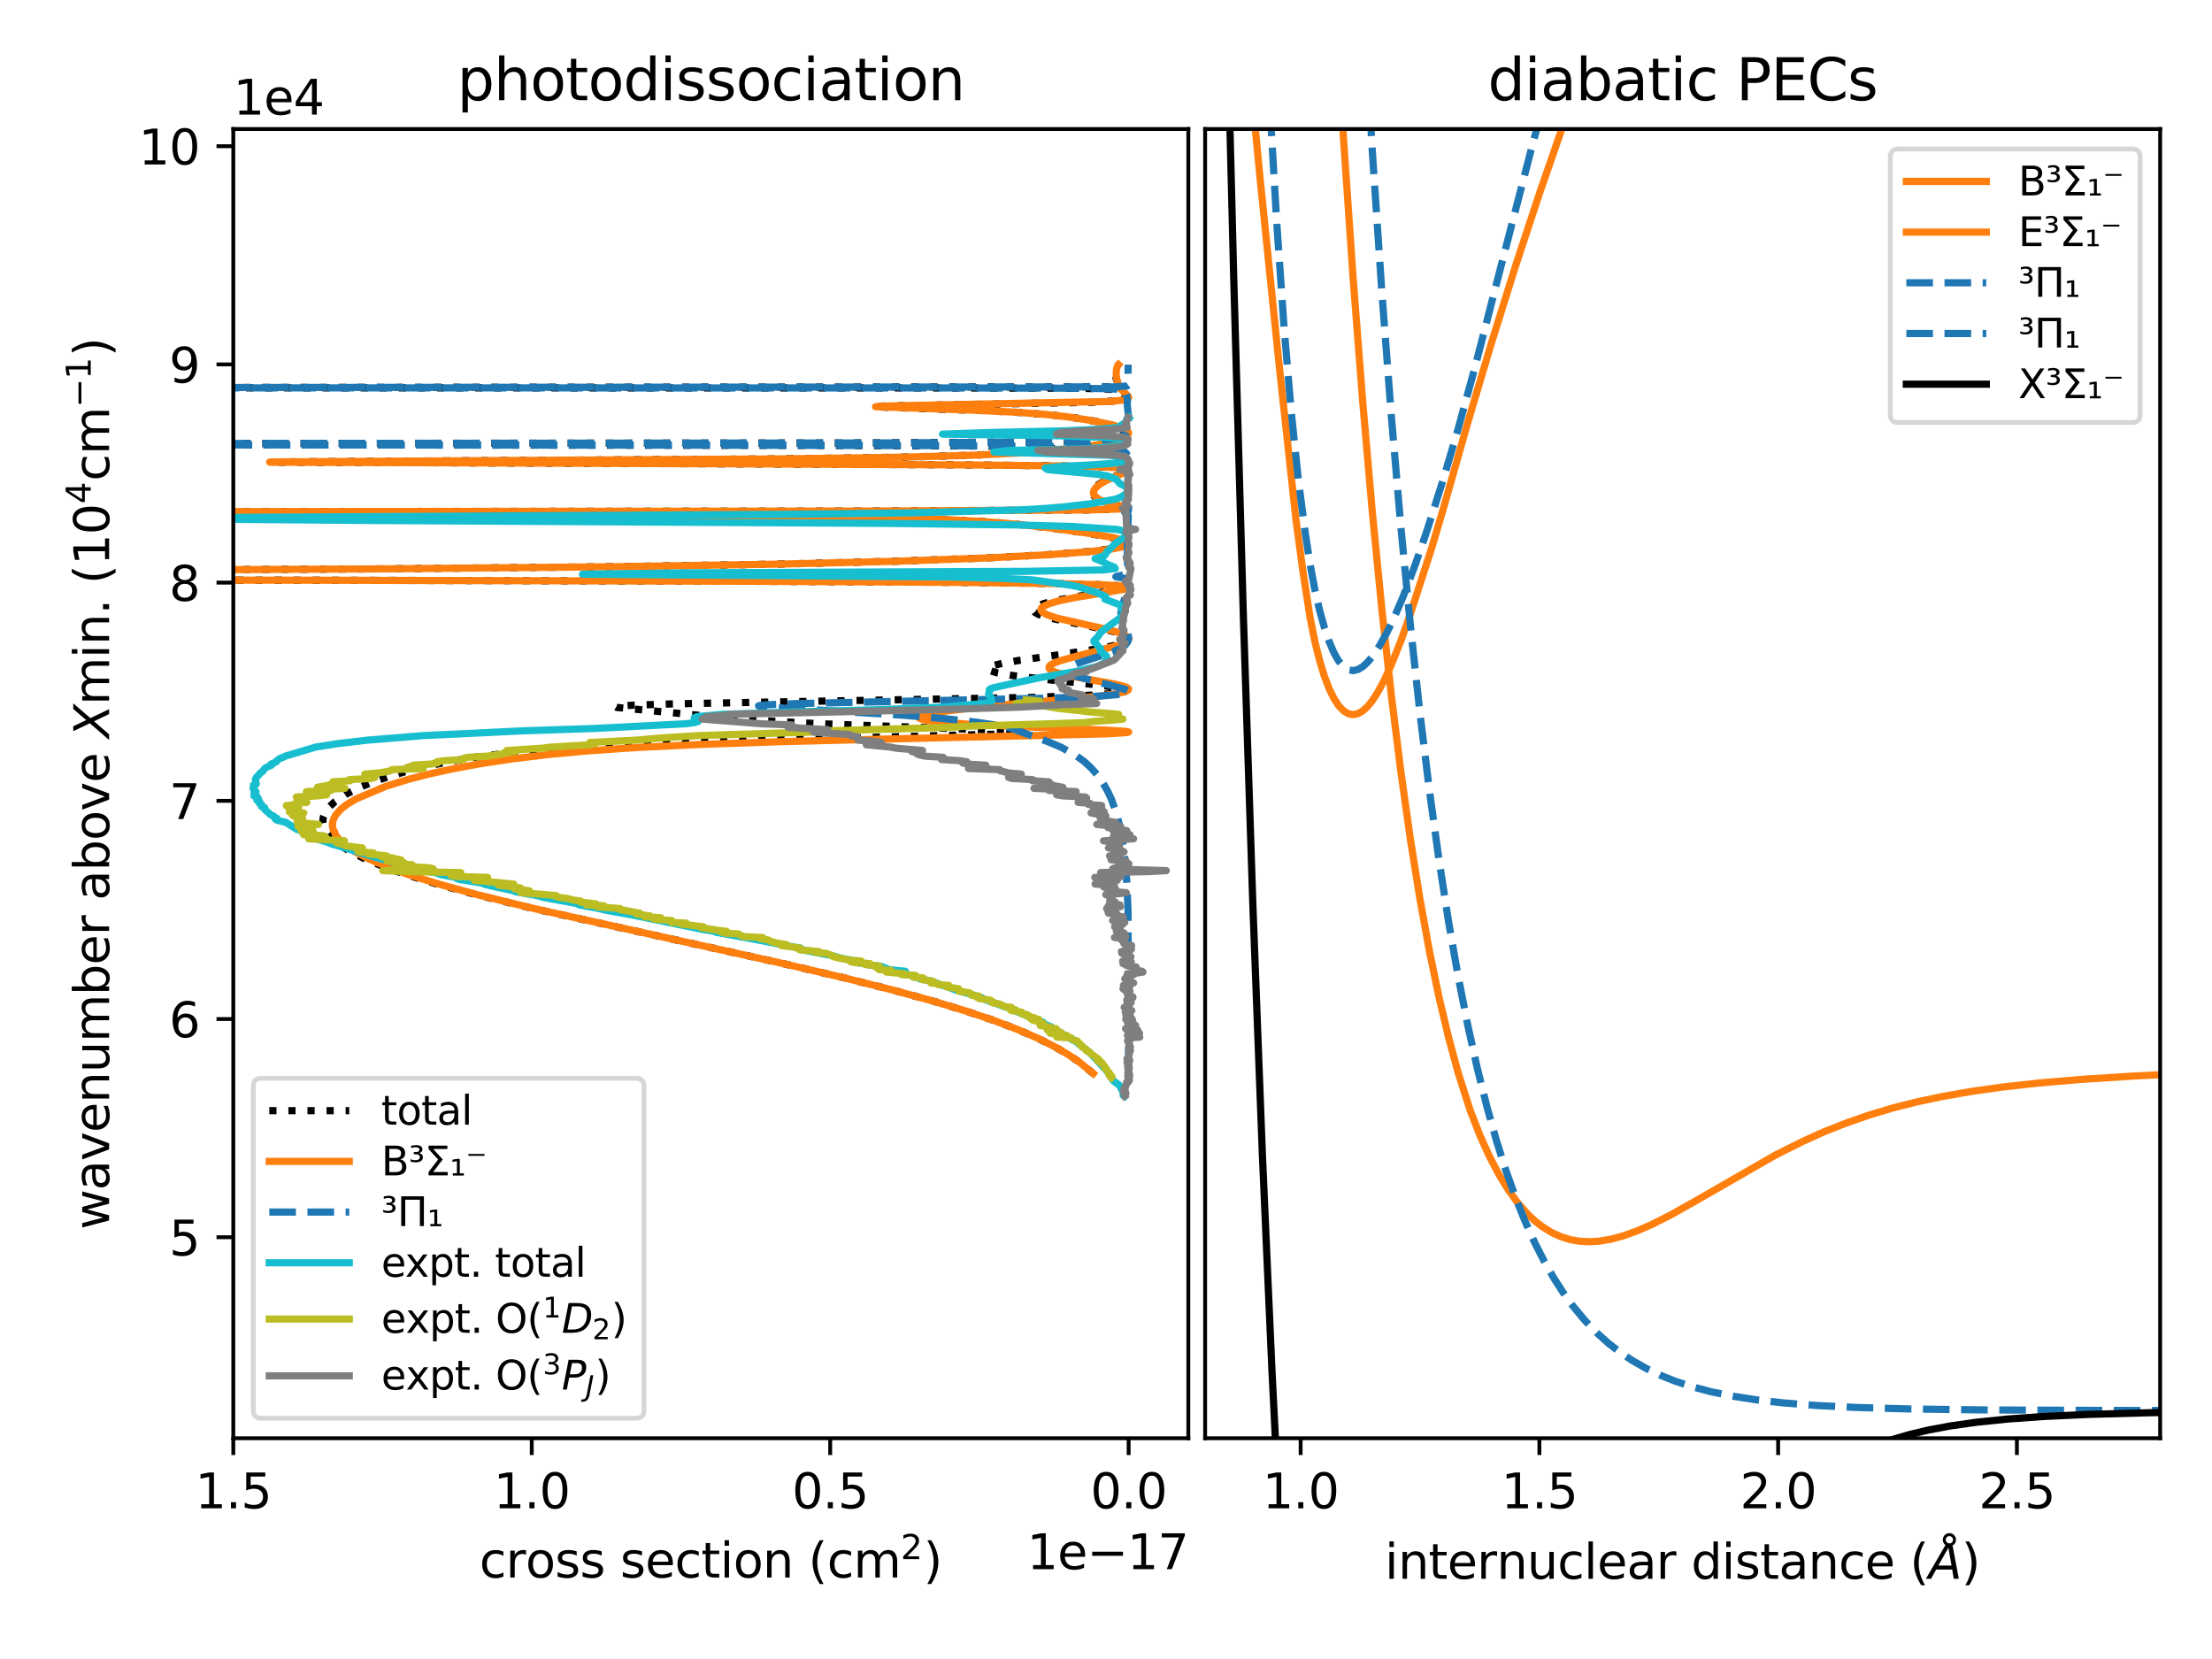 <?xml version="1.0" encoding="utf-8" standalone="no"?>
<!DOCTYPE svg PUBLIC "-//W3C//DTD SVG 1.1//EN"
  "http://www.w3.org/Graphics/SVG/1.1/DTD/svg11.dtd">
<svg xmlns:xlink="http://www.w3.org/1999/xlink" width="460.8pt" height="345.6pt" viewBox="0 0 460.8 345.6" xmlns="http://www.w3.org/2000/svg" version="1.1">
 <defs>
  <style type="text/css">*{stroke-linejoin: round; stroke-linecap: butt}</style>
 </defs>
 <g id="figure_1">
  <g id="patch_1">
   <path d="M 0 345.6 
L 460.8 345.6 
L 460.8 0 
L 0 0 
z
" style="fill: #ffffff"/>
  </g>
  <g id="axes_1">
   <g id="patch_2">
    <path d="M 48.602 299.608 
L 247.551 299.608 
L 247.551 26.88 
L 48.602 26.88 
z
" style="fill: #ffffff"/>
   </g>
   <g id="matplotlib.axis_1">
    <g id="xtick_1">
     <g id="line2d_1">
      <defs>
       <path id="m9a69efa3bf" d="M 0 0 
L 0 3.5 
" style="stroke: #000000; stroke-width: 0.8"/>
      </defs>
      <g>
       <use xlink:href="#m9a69efa3bf" x="235.117" y="299.608" style="stroke: #000000; stroke-width: 0.8"/>
      </g>
     </g>
     <g id="text_1">
      <!-- 0.0 -->
      <g transform="translate(227.165 314.206) scale(0.1 -0.1)">
       <defs>
        <path id="DejaVuSans-30" d="M 2034 4250 
Q 1547 4250 1301 3770 
Q 1056 3291 1056 2328 
Q 1056 1369 1301 889 
Q 1547 409 2034 409 
Q 2525 409 2770 889 
Q 3016 1369 3016 2328 
Q 3016 3291 2770 3770 
Q 2525 4250 2034 4250 
z
M 2034 4750 
Q 2819 4750 3233 4129 
Q 3647 3509 3647 2328 
Q 3647 1150 3233 529 
Q 2819 -91 2034 -91 
Q 1250 -91 836 529 
Q 422 1150 422 2328 
Q 422 3509 836 4129 
Q 1250 4750 2034 4750 
z
" transform="scale(0.016)"/>
        <path id="DejaVuSans-2e" d="M 684 794 
L 1344 794 
L 1344 0 
L 684 0 
L 684 794 
z
" transform="scale(0.016)"/>
       </defs>
       <use xlink:href="#DejaVuSans-30"/>
       <use xlink:href="#DejaVuSans-2e" x="63.623"/>
       <use xlink:href="#DejaVuSans-30" x="95.41"/>
      </g>
     </g>
    </g>
    <g id="xtick_2">
     <g id="line2d_2">
      <g>
       <use xlink:href="#m9a69efa3bf" x="172.945" y="299.608" style="stroke: #000000; stroke-width: 0.8"/>
      </g>
     </g>
     <g id="text_2">
      <!-- 0.5 -->
      <g transform="translate(164.994 314.206) scale(0.1 -0.1)">
       <defs>
        <path id="DejaVuSans-35" d="M 691 4666 
L 3169 4666 
L 3169 4134 
L 1269 4134 
L 1269 2991 
Q 1406 3038 1543 3061 
Q 1681 3084 1819 3084 
Q 2600 3084 3056 2656 
Q 3513 2228 3513 1497 
Q 3513 744 3044 326 
Q 2575 -91 1722 -91 
Q 1428 -91 1123 -41 
Q 819 9 494 109 
L 494 744 
Q 775 591 1075 516 
Q 1375 441 1709 441 
Q 2250 441 2565 725 
Q 2881 1009 2881 1497 
Q 2881 1984 2565 2268 
Q 2250 2553 1709 2553 
Q 1456 2553 1204 2497 
Q 953 2441 691 2322 
L 691 4666 
z
" transform="scale(0.016)"/>
       </defs>
       <use xlink:href="#DejaVuSans-30"/>
       <use xlink:href="#DejaVuSans-2e" x="63.623"/>
       <use xlink:href="#DejaVuSans-35" x="95.41"/>
      </g>
     </g>
    </g>
    <g id="xtick_3">
     <g id="line2d_3">
      <g>
       <use xlink:href="#m9a69efa3bf" x="110.774" y="299.608" style="stroke: #000000; stroke-width: 0.8"/>
      </g>
     </g>
     <g id="text_3">
      <!-- 1.0 -->
      <g transform="translate(102.822 314.206) scale(0.1 -0.1)">
       <defs>
        <path id="DejaVuSans-31" d="M 794 531 
L 1825 531 
L 1825 4091 
L 703 3866 
L 703 4441 
L 1819 4666 
L 2450 4666 
L 2450 531 
L 3481 531 
L 3481 0 
L 794 0 
L 794 531 
z
" transform="scale(0.016)"/>
       </defs>
       <use xlink:href="#DejaVuSans-31"/>
       <use xlink:href="#DejaVuSans-2e" x="63.623"/>
       <use xlink:href="#DejaVuSans-30" x="95.41"/>
      </g>
     </g>
    </g>
    <g id="xtick_4">
     <g id="line2d_4">
      <g>
       <use xlink:href="#m9a69efa3bf" x="48.602" y="299.608" style="stroke: #000000; stroke-width: 0.8"/>
      </g>
     </g>
     <g id="text_4">
      <!-- 1.5 -->
      <g transform="translate(40.65 314.206) scale(0.1 -0.1)">
       <use xlink:href="#DejaVuSans-31"/>
       <use xlink:href="#DejaVuSans-2e" x="63.623"/>
       <use xlink:href="#DejaVuSans-35" x="95.41"/>
      </g>
     </g>
    </g>
    <g id="text_5">
     <!-- cross section (cm$^{2}$) -->
     <g transform="translate(99.876 328.706) scale(0.1 -0.1)">
      <defs>
       <path id="DejaVuSans-63" d="M 3122 3366 
L 3122 2828 
Q 2878 2963 2633 3030 
Q 2388 3097 2138 3097 
Q 1578 3097 1268 2742 
Q 959 2388 959 1747 
Q 959 1106 1268 751 
Q 1578 397 2138 397 
Q 2388 397 2633 464 
Q 2878 531 3122 666 
L 3122 134 
Q 2881 22 2623 -34 
Q 2366 -91 2075 -91 
Q 1284 -91 818 406 
Q 353 903 353 1747 
Q 353 2603 823 3093 
Q 1294 3584 2113 3584 
Q 2378 3584 2631 3529 
Q 2884 3475 3122 3366 
z
" transform="scale(0.016)"/>
       <path id="DejaVuSans-72" d="M 2631 2963 
Q 2534 3019 2420 3045 
Q 2306 3072 2169 3072 
Q 1681 3072 1420 2755 
Q 1159 2438 1159 1844 
L 1159 0 
L 581 0 
L 581 3500 
L 1159 3500 
L 1159 2956 
Q 1341 3275 1631 3429 
Q 1922 3584 2338 3584 
Q 2397 3584 2469 3576 
Q 2541 3569 2628 3553 
L 2631 2963 
z
" transform="scale(0.016)"/>
       <path id="DejaVuSans-6f" d="M 1959 3097 
Q 1497 3097 1228 2736 
Q 959 2375 959 1747 
Q 959 1119 1226 758 
Q 1494 397 1959 397 
Q 2419 397 2687 759 
Q 2956 1122 2956 1747 
Q 2956 2369 2687 2733 
Q 2419 3097 1959 3097 
z
M 1959 3584 
Q 2709 3584 3137 3096 
Q 3566 2609 3566 1747 
Q 3566 888 3137 398 
Q 2709 -91 1959 -91 
Q 1206 -91 779 398 
Q 353 888 353 1747 
Q 353 2609 779 3096 
Q 1206 3584 1959 3584 
z
" transform="scale(0.016)"/>
       <path id="DejaVuSans-73" d="M 2834 3397 
L 2834 2853 
Q 2591 2978 2328 3040 
Q 2066 3103 1784 3103 
Q 1356 3103 1142 2972 
Q 928 2841 928 2578 
Q 928 2378 1081 2264 
Q 1234 2150 1697 2047 
L 1894 2003 
Q 2506 1872 2764 1633 
Q 3022 1394 3022 966 
Q 3022 478 2636 193 
Q 2250 -91 1575 -91 
Q 1294 -91 989 -36 
Q 684 19 347 128 
L 347 722 
Q 666 556 975 473 
Q 1284 391 1588 391 
Q 1994 391 2212 530 
Q 2431 669 2431 922 
Q 2431 1156 2273 1281 
Q 2116 1406 1581 1522 
L 1381 1569 
Q 847 1681 609 1914 
Q 372 2147 372 2553 
Q 372 3047 722 3315 
Q 1072 3584 1716 3584 
Q 2034 3584 2315 3537 
Q 2597 3491 2834 3397 
z
" transform="scale(0.016)"/>
       <path id="DejaVuSans-20" transform="scale(0.016)"/>
       <path id="DejaVuSans-65" d="M 3597 1894 
L 3597 1613 
L 953 1613 
Q 991 1019 1311 708 
Q 1631 397 2203 397 
Q 2534 397 2845 478 
Q 3156 559 3463 722 
L 3463 178 
Q 3153 47 2828 -22 
Q 2503 -91 2169 -91 
Q 1331 -91 842 396 
Q 353 884 353 1716 
Q 353 2575 817 3079 
Q 1281 3584 2069 3584 
Q 2775 3584 3186 3129 
Q 3597 2675 3597 1894 
z
M 3022 2063 
Q 3016 2534 2758 2815 
Q 2500 3097 2075 3097 
Q 1594 3097 1305 2825 
Q 1016 2553 972 2059 
L 3022 2063 
z
" transform="scale(0.016)"/>
       <path id="DejaVuSans-74" d="M 1172 4494 
L 1172 3500 
L 2356 3500 
L 2356 3053 
L 1172 3053 
L 1172 1153 
Q 1172 725 1289 603 
Q 1406 481 1766 481 
L 2356 481 
L 2356 0 
L 1766 0 
Q 1100 0 847 248 
Q 594 497 594 1153 
L 594 3053 
L 172 3053 
L 172 3500 
L 594 3500 
L 594 4494 
L 1172 4494 
z
" transform="scale(0.016)"/>
       <path id="DejaVuSans-69" d="M 603 3500 
L 1178 3500 
L 1178 0 
L 603 0 
L 603 3500 
z
M 603 4863 
L 1178 4863 
L 1178 4134 
L 603 4134 
L 603 4863 
z
" transform="scale(0.016)"/>
       <path id="DejaVuSans-6e" d="M 3513 2113 
L 3513 0 
L 2938 0 
L 2938 2094 
Q 2938 2591 2744 2837 
Q 2550 3084 2163 3084 
Q 1697 3084 1428 2787 
Q 1159 2491 1159 1978 
L 1159 0 
L 581 0 
L 581 3500 
L 1159 3500 
L 1159 2956 
Q 1366 3272 1645 3428 
Q 1925 3584 2291 3584 
Q 2894 3584 3203 3211 
Q 3513 2838 3513 2113 
z
" transform="scale(0.016)"/>
       <path id="DejaVuSans-28" d="M 1984 4856 
Q 1566 4138 1362 3434 
Q 1159 2731 1159 2009 
Q 1159 1288 1364 580 
Q 1569 -128 1984 -844 
L 1484 -844 
Q 1016 -109 783 600 
Q 550 1309 550 2009 
Q 550 2706 781 3412 
Q 1013 4119 1484 4856 
L 1984 4856 
z
" transform="scale(0.016)"/>
       <path id="DejaVuSans-6d" d="M 3328 2828 
Q 3544 3216 3844 3400 
Q 4144 3584 4550 3584 
Q 5097 3584 5394 3201 
Q 5691 2819 5691 2113 
L 5691 0 
L 5113 0 
L 5113 2094 
Q 5113 2597 4934 2840 
Q 4756 3084 4391 3084 
Q 3944 3084 3684 2787 
Q 3425 2491 3425 1978 
L 3425 0 
L 2847 0 
L 2847 2094 
Q 2847 2600 2669 2842 
Q 2491 3084 2119 3084 
Q 1678 3084 1418 2786 
Q 1159 2488 1159 1978 
L 1159 0 
L 581 0 
L 581 3500 
L 1159 3500 
L 1159 2956 
Q 1356 3278 1631 3431 
Q 1906 3584 2284 3584 
Q 2666 3584 2933 3390 
Q 3200 3197 3328 2828 
z
" transform="scale(0.016)"/>
       <path id="DejaVuSans-32" d="M 1228 531 
L 3431 531 
L 3431 0 
L 469 0 
L 469 531 
Q 828 903 1448 1529 
Q 2069 2156 2228 2338 
Q 2531 2678 2651 2914 
Q 2772 3150 2772 3378 
Q 2772 3750 2511 3984 
Q 2250 4219 1831 4219 
Q 1534 4219 1204 4116 
Q 875 4013 500 3803 
L 500 4441 
Q 881 4594 1212 4672 
Q 1544 4750 1819 4750 
Q 2544 4750 2975 4387 
Q 3406 4025 3406 3419 
Q 3406 3131 3298 2873 
Q 3191 2616 2906 2266 
Q 2828 2175 2409 1742 
Q 1991 1309 1228 531 
z
" transform="scale(0.016)"/>
       <path id="DejaVuSans-29" d="M 513 4856 
L 1013 4856 
Q 1481 4119 1714 3412 
Q 1947 2706 1947 2009 
Q 1947 1309 1714 600 
Q 1481 -109 1013 -844 
L 513 -844 
Q 928 -128 1133 580 
Q 1338 1288 1338 2009 
Q 1338 2731 1133 3434 
Q 928 4138 513 4856 
z
" transform="scale(0.016)"/>
      </defs>
      <use xlink:href="#DejaVuSans-63" transform="translate(0 0.766)"/>
      <use xlink:href="#DejaVuSans-72" transform="translate(54.98 0.766)"/>
      <use xlink:href="#DejaVuSans-6f" transform="translate(96.094 0.766)"/>
      <use xlink:href="#DejaVuSans-73" transform="translate(157.275 0.766)"/>
      <use xlink:href="#DejaVuSans-73" transform="translate(209.375 0.766)"/>
      <use xlink:href="#DejaVuSans-20" transform="translate(261.475 0.766)"/>
      <use xlink:href="#DejaVuSans-73" transform="translate(293.262 0.766)"/>
      <use xlink:href="#DejaVuSans-65" transform="translate(345.361 0.766)"/>
      <use xlink:href="#DejaVuSans-63" transform="translate(406.885 0.766)"/>
      <use xlink:href="#DejaVuSans-74" transform="translate(461.865 0.766)"/>
      <use xlink:href="#DejaVuSans-69" transform="translate(501.074 0.766)"/>
      <use xlink:href="#DejaVuSans-6f" transform="translate(528.857 0.766)"/>
      <use xlink:href="#DejaVuSans-6e" transform="translate(590.039 0.766)"/>
      <use xlink:href="#DejaVuSans-20" transform="translate(653.418 0.766)"/>
      <use xlink:href="#DejaVuSans-28" transform="translate(685.205 0.766)"/>
      <use xlink:href="#DejaVuSans-63" transform="translate(724.219 0.766)"/>
      <use xlink:href="#DejaVuSans-6d" transform="translate(779.199 0.766)"/>
      <use xlink:href="#DejaVuSans-32" transform="translate(877.568 39.047) scale(0.7)"/>
      <use xlink:href="#DejaVuSans-29" transform="translate(924.839 0.766)"/>
     </g>
    </g>
    <g id="text_6">
     <!-- 1e−17 -->
     <g transform="translate(213.931 326.885) scale(0.1 -0.1)">
      <defs>
       <path id="DejaVuSans-2212" d="M 678 2272 
L 4684 2272 
L 4684 1741 
L 678 1741 
L 678 2272 
z
" transform="scale(0.016)"/>
       <path id="DejaVuSans-37" d="M 525 4666 
L 3525 4666 
L 3525 4397 
L 1831 0 
L 1172 0 
L 2766 4134 
L 525 4134 
L 525 4666 
z
" transform="scale(0.016)"/>
      </defs>
      <use xlink:href="#DejaVuSans-31"/>
      <use xlink:href="#DejaVuSans-65" x="63.623"/>
      <use xlink:href="#DejaVuSans-2212" x="125.146"/>
      <use xlink:href="#DejaVuSans-31" x="208.936"/>
      <use xlink:href="#DejaVuSans-37" x="272.559"/>
     </g>
    </g>
   </g>
   <g id="matplotlib.axis_2">
    <g id="ytick_1">
     <g id="line2d_5">
      <defs>
       <path id="m1b311b1045" d="M 0 0 
L -3.5 0 
" style="stroke: #000000; stroke-width: 0.8"/>
      </defs>
      <g>
       <use xlink:href="#m1b311b1045" x="48.602" y="257.732" style="stroke: #000000; stroke-width: 0.8"/>
      </g>
     </g>
     <g id="text_7">
      <!-- 5 -->
      <g transform="translate(35.239 261.532) scale(0.1 -0.1)">
       <use xlink:href="#DejaVuSans-35"/>
      </g>
     </g>
    </g>
    <g id="ytick_2">
     <g id="line2d_6">
      <g>
       <use xlink:href="#m1b311b1045" x="48.602" y="212.278" style="stroke: #000000; stroke-width: 0.8"/>
      </g>
     </g>
     <g id="text_8">
      <!-- 6 -->
      <g transform="translate(35.239 216.077) scale(0.1 -0.1)">
       <defs>
        <path id="DejaVuSans-36" d="M 2113 2584 
Q 1688 2584 1439 2293 
Q 1191 2003 1191 1497 
Q 1191 994 1439 701 
Q 1688 409 2113 409 
Q 2538 409 2786 701 
Q 3034 994 3034 1497 
Q 3034 2003 2786 2293 
Q 2538 2584 2113 2584 
z
M 3366 4563 
L 3366 3988 
Q 3128 4100 2886 4159 
Q 2644 4219 2406 4219 
Q 1781 4219 1451 3797 
Q 1122 3375 1075 2522 
Q 1259 2794 1537 2939 
Q 1816 3084 2150 3084 
Q 2853 3084 3261 2657 
Q 3669 2231 3669 1497 
Q 3669 778 3244 343 
Q 2819 -91 2113 -91 
Q 1303 -91 875 529 
Q 447 1150 447 2328 
Q 447 3434 972 4092 
Q 1497 4750 2381 4750 
Q 2619 4750 2861 4703 
Q 3103 4656 3366 4563 
z
" transform="scale(0.016)"/>
       </defs>
       <use xlink:href="#DejaVuSans-36"/>
      </g>
     </g>
    </g>
    <g id="ytick_3">
     <g id="line2d_7">
      <g>
       <use xlink:href="#m1b311b1045" x="48.602" y="166.823" style="stroke: #000000; stroke-width: 0.8"/>
      </g>
     </g>
     <g id="text_9">
      <!-- 7 -->
      <g transform="translate(35.239 170.622) scale(0.1 -0.1)">
       <use xlink:href="#DejaVuSans-37"/>
      </g>
     </g>
    </g>
    <g id="ytick_4">
     <g id="line2d_8">
      <g>
       <use xlink:href="#m1b311b1045" x="48.602" y="121.368" style="stroke: #000000; stroke-width: 0.8"/>
      </g>
     </g>
     <g id="text_10">
      <!-- 8 -->
      <g transform="translate(35.239 125.168) scale(0.1 -0.1)">
       <defs>
        <path id="DejaVuSans-38" d="M 2034 2216 
Q 1584 2216 1326 1975 
Q 1069 1734 1069 1313 
Q 1069 891 1326 650 
Q 1584 409 2034 409 
Q 2484 409 2743 651 
Q 3003 894 3003 1313 
Q 3003 1734 2745 1975 
Q 2488 2216 2034 2216 
z
M 1403 2484 
Q 997 2584 770 2862 
Q 544 3141 544 3541 
Q 544 4100 942 4425 
Q 1341 4750 2034 4750 
Q 2731 4750 3128 4425 
Q 3525 4100 3525 3541 
Q 3525 3141 3298 2862 
Q 3072 2584 2669 2484 
Q 3125 2378 3379 2068 
Q 3634 1759 3634 1313 
Q 3634 634 3220 271 
Q 2806 -91 2034 -91 
Q 1263 -91 848 271 
Q 434 634 434 1313 
Q 434 1759 690 2068 
Q 947 2378 1403 2484 
z
M 1172 3481 
Q 1172 3119 1398 2916 
Q 1625 2713 2034 2713 
Q 2441 2713 2670 2916 
Q 2900 3119 2900 3481 
Q 2900 3844 2670 4047 
Q 2441 4250 2034 4250 
Q 1625 4250 1398 4047 
Q 1172 3844 1172 3481 
z
" transform="scale(0.016)"/>
       </defs>
       <use xlink:href="#DejaVuSans-38"/>
      </g>
     </g>
    </g>
    <g id="ytick_5">
     <g id="line2d_9">
      <g>
       <use xlink:href="#m1b311b1045" x="48.602" y="75.914" style="stroke: #000000; stroke-width: 0.8"/>
      </g>
     </g>
     <g id="text_11">
      <!-- 9 -->
      <g transform="translate(35.239 79.713) scale(0.1 -0.1)">
       <defs>
        <path id="DejaVuSans-39" d="M 703 97 
L 703 672 
Q 941 559 1184 500 
Q 1428 441 1663 441 
Q 2288 441 2617 861 
Q 2947 1281 2994 2138 
Q 2813 1869 2534 1725 
Q 2256 1581 1919 1581 
Q 1219 1581 811 2004 
Q 403 2428 403 3163 
Q 403 3881 828 4315 
Q 1253 4750 1959 4750 
Q 2769 4750 3195 4129 
Q 3622 3509 3622 2328 
Q 3622 1225 3098 567 
Q 2575 -91 1691 -91 
Q 1453 -91 1209 -44 
Q 966 3 703 97 
z
M 1959 2075 
Q 2384 2075 2632 2365 
Q 2881 2656 2881 3163 
Q 2881 3666 2632 3958 
Q 2384 4250 1959 4250 
Q 1534 4250 1286 3958 
Q 1038 3666 1038 3163 
Q 1038 2656 1286 2365 
Q 1534 2075 1959 2075 
z
" transform="scale(0.016)"/>
       </defs>
       <use xlink:href="#DejaVuSans-39"/>
      </g>
     </g>
    </g>
    <g id="ytick_6">
     <g id="line2d_10">
      <g>
       <use xlink:href="#m1b311b1045" x="48.602" y="30.459" style="stroke: #000000; stroke-width: 0.8"/>
      </g>
     </g>
     <g id="text_12">
      <!-- 10 -->
      <g transform="translate(28.877 34.258) scale(0.1 -0.1)">
       <use xlink:href="#DejaVuSans-31"/>
       <use xlink:href="#DejaVuSans-30" x="63.623"/>
      </g>
     </g>
    </g>
    <g id="text_13">
     <!-- wavenumber above $X$min. ($10^4$cm$^{-1}$) -->
     <g transform="translate(22.797 256.144) rotate(-90) scale(0.1 -0.1)">
      <defs>
       <path id="DejaVuSans-77" d="M 269 3500 
L 844 3500 
L 1563 769 
L 2278 3500 
L 2956 3500 
L 3675 769 
L 4391 3500 
L 4966 3500 
L 4050 0 
L 3372 0 
L 2619 2869 
L 1863 0 
L 1184 0 
L 269 3500 
z
" transform="scale(0.016)"/>
       <path id="DejaVuSans-61" d="M 2194 1759 
Q 1497 1759 1228 1600 
Q 959 1441 959 1056 
Q 959 750 1161 570 
Q 1363 391 1709 391 
Q 2188 391 2477 730 
Q 2766 1069 2766 1631 
L 2766 1759 
L 2194 1759 
z
M 3341 1997 
L 3341 0 
L 2766 0 
L 2766 531 
Q 2569 213 2275 61 
Q 1981 -91 1556 -91 
Q 1019 -91 701 211 
Q 384 513 384 1019 
Q 384 1609 779 1909 
Q 1175 2209 1959 2209 
L 2766 2209 
L 2766 2266 
Q 2766 2663 2505 2880 
Q 2244 3097 1772 3097 
Q 1472 3097 1187 3025 
Q 903 2953 641 2809 
L 641 3341 
Q 956 3463 1253 3523 
Q 1550 3584 1831 3584 
Q 2591 3584 2966 3190 
Q 3341 2797 3341 1997 
z
" transform="scale(0.016)"/>
       <path id="DejaVuSans-76" d="M 191 3500 
L 800 3500 
L 1894 563 
L 2988 3500 
L 3597 3500 
L 2284 0 
L 1503 0 
L 191 3500 
z
" transform="scale(0.016)"/>
       <path id="DejaVuSans-75" d="M 544 1381 
L 544 3500 
L 1119 3500 
L 1119 1403 
Q 1119 906 1312 657 
Q 1506 409 1894 409 
Q 2359 409 2629 706 
Q 2900 1003 2900 1516 
L 2900 3500 
L 3475 3500 
L 3475 0 
L 2900 0 
L 2900 538 
Q 2691 219 2414 64 
Q 2138 -91 1772 -91 
Q 1169 -91 856 284 
Q 544 659 544 1381 
z
M 1991 3584 
L 1991 3584 
z
" transform="scale(0.016)"/>
       <path id="DejaVuSans-62" d="M 3116 1747 
Q 3116 2381 2855 2742 
Q 2594 3103 2138 3103 
Q 1681 3103 1420 2742 
Q 1159 2381 1159 1747 
Q 1159 1113 1420 752 
Q 1681 391 2138 391 
Q 2594 391 2855 752 
Q 3116 1113 3116 1747 
z
M 1159 2969 
Q 1341 3281 1617 3432 
Q 1894 3584 2278 3584 
Q 2916 3584 3314 3078 
Q 3713 2572 3713 1747 
Q 3713 922 3314 415 
Q 2916 -91 2278 -91 
Q 1894 -91 1617 61 
Q 1341 213 1159 525 
L 1159 0 
L 581 0 
L 581 4863 
L 1159 4863 
L 1159 2969 
z
" transform="scale(0.016)"/>
       <path id="DejaVuSans-Oblique-58" d="M 878 4666 
L 1516 4666 
L 2316 2981 
L 3763 4666 
L 4500 4666 
L 2578 2438 
L 3738 0 
L 3103 0 
L 2163 1966 
L 459 0 
L -275 0 
L 1906 2509 
L 878 4666 
z
" transform="scale(0.016)"/>
       <path id="DejaVuSans-34" d="M 2419 4116 
L 825 1625 
L 2419 1625 
L 2419 4116 
z
M 2253 4666 
L 3047 4666 
L 3047 1625 
L 3713 1625 
L 3713 1100 
L 3047 1100 
L 3047 0 
L 2419 0 
L 2419 1100 
L 313 1100 
L 313 1709 
L 2253 4666 
z
" transform="scale(0.016)"/>
      </defs>
      <use xlink:href="#DejaVuSans-77" transform="translate(0 0.684)"/>
      <use xlink:href="#DejaVuSans-61" transform="translate(81.787 0.684)"/>
      <use xlink:href="#DejaVuSans-76" transform="translate(143.066 0.684)"/>
      <use xlink:href="#DejaVuSans-65" transform="translate(202.246 0.684)"/>
      <use xlink:href="#DejaVuSans-6e" transform="translate(263.77 0.684)"/>
      <use xlink:href="#DejaVuSans-75" transform="translate(327.148 0.684)"/>
      <use xlink:href="#DejaVuSans-6d" transform="translate(390.527 0.684)"/>
      <use xlink:href="#DejaVuSans-62" transform="translate(487.939 0.684)"/>
      <use xlink:href="#DejaVuSans-65" transform="translate(551.416 0.684)"/>
      <use xlink:href="#DejaVuSans-72" transform="translate(612.939 0.684)"/>
      <use xlink:href="#DejaVuSans-20" transform="translate(654.053 0.684)"/>
      <use xlink:href="#DejaVuSans-61" transform="translate(685.84 0.684)"/>
      <use xlink:href="#DejaVuSans-62" transform="translate(747.119 0.684)"/>
      <use xlink:href="#DejaVuSans-6f" transform="translate(810.596 0.684)"/>
      <use xlink:href="#DejaVuSans-76" transform="translate(871.777 0.684)"/>
      <use xlink:href="#DejaVuSans-65" transform="translate(930.957 0.684)"/>
      <use xlink:href="#DejaVuSans-20" transform="translate(992.48 0.684)"/>
      <use xlink:href="#DejaVuSans-Oblique-58" transform="translate(1024.268 0.684)"/>
      <use xlink:href="#DejaVuSans-6d" transform="translate(1092.773 0.684)"/>
      <use xlink:href="#DejaVuSans-69" transform="translate(1190.186 0.684)"/>
      <use xlink:href="#DejaVuSans-6e" transform="translate(1217.969 0.684)"/>
      <use xlink:href="#DejaVuSans-2e" transform="translate(1281.348 0.684)"/>
      <use xlink:href="#DejaVuSans-20" transform="translate(1313.135 0.684)"/>
      <use xlink:href="#DejaVuSans-28" transform="translate(1344.922 0.684)"/>
      <use xlink:href="#DejaVuSans-31" transform="translate(1383.936 0.684)"/>
      <use xlink:href="#DejaVuSans-30" transform="translate(1447.559 0.684)"/>
      <use xlink:href="#DejaVuSans-34" transform="translate(1512.139 38.966) scale(0.7)"/>
      <use xlink:href="#DejaVuSans-63" transform="translate(1559.409 0.684)"/>
      <use xlink:href="#DejaVuSans-6d" transform="translate(1614.39 0.684)"/>
      <use xlink:href="#DejaVuSans-2212" transform="translate(1712.759 38.966) scale(0.7)"/>
      <use xlink:href="#DejaVuSans-31" transform="translate(1771.411 38.966) scale(0.7)"/>
      <use xlink:href="#DejaVuSans-29" transform="translate(1818.682 0.684)"/>
     </g>
    </g>
    <g id="text_14">
     <!-- 1e4 -->
     <g transform="translate(48.602 23.88) scale(0.1 -0.1)">
      <use xlink:href="#DejaVuSans-31"/>
      <use xlink:href="#DejaVuSans-65" x="63.623"/>
      <use xlink:href="#DejaVuSans-34" x="125.146"/>
     </g>
    </g>
   </g>
   <g id="line2d_11">
    <path d="M 227.743 223.641 
L 224.813 221.232 
L 222.445 219.641 
L 219.443 217.914 
L 215.96 216.187 
L 211.859 214.414 
L 206.952 212.55 
L 201.15 210.596 
L 194.387 208.55 
L 186.104 206.278 
L 175.798 203.687 
L 162.753 200.641 
L 143.15 196.323 
L 112.153 189.505 
L 110.166 189.05 
L 99.159 186.369 
L 90.934 184.141 
L 84.304 182.096 
L 80.068 180.596 
L 77.423 179.505 
L 77.144 179.369 
L 75.999 178.914 
L 72.846 177.323 
L 70.806 176.05 
L 69.283 174.823 
L 68.321 173.778 
L 68.126 173.369 
L 68.064 173.232 
L 67.758 172.959 
L 67.372 172.05 
L 67.243 171.369 
L 67.341 170.232 
L 67.854 169.05 
L 68.482 168.187 
L 69.756 167.005 
L 72.053 165.459 
L 74.974 164.005 
L 77.308 163.05 
L 80.949 161.778 
L 84.33 160.778 
L 88.84 159.641 
L 93.858 158.596 
L 99.355 157.687 
L 107.188 156.687 
L 114.73 156.005 
L 123.758 155.414 
L 135.41 154.869 
L 151.797 154.323 
L 180.014 153.641 
L 208.636 152.914 
L 213.011 152.641 
L 213.344 152.55 
L 213.299 152.505 
L 212.368 152.369 
L 208.535 152.141 
L 195.949 151.687 
L 169.906 150.732 
L 158.549 150.096 
L 148.897 149.323 
L 128.477 147.368 
L 128.328 147.278 
L 128.376 147.232 
L 129.099 147.096 
L 131.67 146.914 
L 139.793 146.641 
L 158.881 146.278 
L 214.833 145.278 
L 227.076 144.823 
L 232.508 144.414 
L 234.321 144.096 
L 234.68 143.868 
L 234.592 143.732 
L 234.019 143.505 
L 232.478 143.187 
L 228.772 142.687 
L 218.769 141.641 
L 210.97 140.732 
L 207.606 140.141 
L 206.196 139.687 
L 205.871 139.414 
L 205.897 139.187 
L 206.16 138.959 
L 206.944 138.641 
L 208.77 138.187 
L 212.416 137.55 
L 221.093 136.323 
L 229.115 135.096 
L 232.545 134.368 
L 234.222 133.823 
L 234.915 133.414 
L 235.107 133.096 
L 235.029 132.823 
L 234.66 132.505 
L 233.77 132.096 
L 231.942 131.55 
L 228.429 130.778 
L 218.21 128.641 
L 216.356 128.005 
L 215.583 127.55 
L 215.313 127.187 
L 215.35 126.868 
L 215.624 126.55 
L 216.247 126.187 
L 217.603 125.687 
L 219.946 125.096 
L 224.076 124.323 
L 234.882 122.459 
L 234.881 122.323 
L 234.462 122.187 
L 232.951 122.005 
L 228.579 121.778 
L 219.225 121.55 
L 199.974 121.323 
L 159.239 121.096 
L 65.927 120.868 
L -1 120.78 
M -1 118.909 
L 79.672 118.505 
L 128.3 118.05 
L 162.729 117.505 
L 186.571 116.914 
L 205.246 116.232 
L 218.217 115.55 
L 226.557 114.914 
L 231.549 114.323 
L 233.778 113.868 
L 234.654 113.505 
L 234.835 113.232 
L 234.704 113.005 
L 234.243 112.732 
L 233.015 112.323 
L 230.582 111.777 
L 225.777 110.959 
L 218.225 109.914 
L 211.146 109.141 
L 204.031 108.596 
L 195.602 108.187 
L 184.543 107.868 
L 167.077 107.596 
L 137.443 107.368 
L 84.586 107.187 
L -1 107.057 
M -1 106.622 
L 182.047 106.459 
L 226.811 106.232 
L 234.266 106.005 
L 235.077 105.823 
L 234.814 105.687 
L 232.975 105.277 
L 230.233 104.596 
L 228.857 104.05 
L 228.045 103.505 
L 227.681 103.005 
L 227.607 102.55 
L 227.755 102.05 
L 228.205 101.459 
L 228.993 100.823 
L 230.257 100.096 
L 232.233 99.232 
L 234.988 98.05 
L 235.021 97.868 
L 234.789 97.732 
L 233.876 97.55 
L 231.719 97.368 
L 227.117 97.187 
L 217.511 97.005 
L 197.435 96.823 
L 142.911 96.596 
L 56.033 96.277 
L 56.806 96.232 
L 77.473 96.096 
L 162.623 95.596 
L 188.309 95.232 
L 202.894 94.823 
L 211.835 94.368 
L 217.113 93.914 
L 219.239 93.55 
L 219.358 93.459 
L 219.321 93.414 
L 218.987 93.323 
L 217.484 93.187 
L 213.557 93.05 
L 203.104 92.914 
L 167.106 92.777 
L 67.054 92.687 
L -1 92.669 
M -1 92.419 
L 179.131 92.277 
L 215.675 92.05 
L 225.608 91.777 
L 229.926 91.459 
L 232.569 91.05 
L 233.927 90.641 
L 234.502 90.277 
L 234.619 90.005 
L 234.498 89.732 
L 234.083 89.414 
L 233.161 89.005 
L 231.343 88.459 
L 228.267 87.777 
L 223.94 87.05 
L 219.094 86.459 
L 212.979 85.959 
L 205.148 85.55 
L 191.481 85.096 
L 182.091 84.732 
L 182.172 84.687 
L 183.839 84.596 
L 193.186 84.414 
L 226.887 83.823 
L 232.546 83.505 
L 234.253 83.232 
L 234.76 82.959 
L 234.77 82.732 
L 234.506 82.414 
L 233.621 81.777 
L 232.754 81.368 
L 231.673 81.141 
L 229.805 81.005 
L 225.677 80.914 
L 219.367 80.868 
L 196.786 80.823 
L -1 80.793 
M -1 80.751 
L 230.322 80.596 
L 232.852 80.414 
L 233.024 80.232 
L 232.887 79.868 
L 232.516 78.868 
L 232.396 77.868 
L 232.493 76.777 
L 232.723 76.141 
L 232.892 75.959 
L 232.892 75.959 
" clip-path="url(#pd6c123bc15)" style="fill: none; stroke-dasharray: 1.5,2.475; stroke-dashoffset: 0; stroke: #000000; stroke-width: 1.5"/>
   </g>
   <g id="line2d_12">
    <path d="M 227.75 223.641 
L 224.82 221.232 
L 222.452 219.641 
L 219.451 217.914 
L 215.967 216.187 
L 211.865 214.414 
L 206.958 212.55 
L 201.154 210.596 
L 194.389 208.55 
L 186.105 206.278 
L 175.799 203.687 
L 162.756 200.641 
L 142.964 196.278 
L 112.285 189.505 
L 110.313 189.05 
L 99.575 186.414 
L 91.287 184.141 
L 84.926 182.141 
L 80.674 180.596 
L 78.129 179.505 
L 77.872 179.369 
L 76.772 178.914 
L 73.95 177.414 
L 71.881 176.005 
L 70.523 174.732 
L 69.9 173.914 
L 69.707 173.369 
L 69.685 173.232 
L 69.433 172.959 
L 69.259 172.187 
L 69.254 171.459 
L 69.462 170.687 
L 69.962 169.732 
L 71.023 168.55 
L 72.291 167.55 
L 74.225 166.414 
L 80.432 163.778 
L 85.167 162.323 
L 89.234 161.278 
L 94.18 160.187 
L 99.79 159.141 
L 106.643 158.096 
L 114.601 157.141 
L 122.511 156.414 
L 132.463 155.732 
L 145.422 155.096 
L 162.544 154.505 
L 188.366 153.869 
L 230.694 152.869 
L 234.851 152.596 
L 235.117 152.505 
L 235.048 152.459 
L 234.098 152.323 
L 230.464 152.096 
L 216.799 151.55 
L 201.729 150.869 
L 195.209 150.369 
L 192.439 149.959 
L 191.544 149.641 
L 191.451 149.459 
L 191.608 149.278 
L 192.278 149.005 
L 194.075 148.596 
L 197.647 148.05 
L 204.37 147.278 
L 214.853 146.323 
L 228.297 145.096 
L 232.546 144.505 
L 234.456 144.05 
L 235.048 143.732 
L 235.1 143.505 
L 234.86 143.278 
L 234.078 142.959 
L 232.224 142.505 
L 227.663 141.687 
L 221.848 140.596 
L 219.764 140.005 
L 218.837 139.55 
L 218.526 139.187 
L 218.547 138.868 
L 218.835 138.55 
L 219.541 138.141 
L 220.994 137.596 
L 223.773 136.823 
L 233.383 134.323 
L 234.625 133.732 
L 235.05 133.323 
L 235.108 133.005 
L 234.919 132.687 
L 234.401 132.323 
L 233.322 131.868 
L 231.298 131.278 
L 227.275 130.368 
L 220.24 128.778 
L 218.178 128.096 
L 217.241 127.596 
L 216.874 127.187 
L 216.855 126.868 
L 217.06 126.55 
L 217.585 126.187 
L 218.654 125.732 
L 220.551 125.187 
L 223.782 124.505 
L 229.275 123.596 
L 234.513 122.687 
L 235.115 122.414 
L 235.06 122.323 
L 234.619 122.187 
L 233.083 122.005 
L 228.686 121.778 
L 219.317 121.55 
L 200.066 121.323 
L 159.357 121.096 
L 66.122 120.868 
L -1 120.78 
M -1 118.91 
L 79.884 118.505 
L 128.516 118.05 
L 162.97 117.505 
L 186.847 116.914 
L 205.557 116.232 
L 218.55 115.55 
L 226.896 114.914 
L 231.583 114.368 
L 233.929 113.914 
L 234.884 113.55 
L 235.115 113.277 
L 235.019 113.05 
L 234.592 112.777 
L 233.563 112.414 
L 231.224 111.868 
L 226.782 111.096 
L 219.369 110.05 
L 212.141 109.232 
L 205.467 108.687 
L 197.89 108.277 
L 186.582 107.914 
L 170.936 107.641 
L 145.451 107.414 
L 102.465 107.232 
L -1 107.057 
M -1 106.622 
L 182.126 106.459 
L 226.845 106.232 
L 234.299 106.005 
L 235.116 105.823 
L 234.859 105.687 
L 233.038 105.277 
L 230.33 104.596 
L 228.979 104.05 
L 228.19 103.505 
L 227.843 103.005 
L 227.781 102.55 
L 227.938 102.05 
L 228.392 101.459 
L 229.243 100.777 
L 230.606 100.005 
L 232.716 99.096 
L 235.02 98.096 
L 235.113 97.914 
L 234.962 97.777 
L 234.244 97.596 
L 232.469 97.414 
L 228.639 97.232 
L 220.641 97.05 
L 203.935 96.868 
L 157.185 96.641 
L 56.17 96.277 
L 56.948 96.232 
L 77.619 96.096 
L 162.754 95.596 
L 188.474 95.232 
L 203.162 94.823 
L 213.075 94.323 
L 219.723 93.777 
L 225.357 93.096 
L 228.866 92.641 
L 234.334 92.55 
L 230.489 92.505 
L 229.401 92.414 
L 229.552 92.368 
L 233.564 91.323 
L 234.642 90.823 
L 235.066 90.414 
L 235.097 90.096 
L 234.867 89.777 
L 234.294 89.414 
L 233.005 88.914 
L 230.637 88.277 
L 227.053 87.55 
L 222.64 86.868 
L 217.727 86.323 
L 211.631 85.868 
L 203.019 85.459 
L 182.398 84.732 
L 183.06 84.641 
L 187.913 84.505 
L 231.051 83.641 
L 234.129 83.323 
L 234.961 83.05 
L 235.116 82.823 
L 235.013 82.55 
L 234.444 81.959 
L 233.242 80.823 
L 232.324 80.777 
L 233.197 80.732 
L 233.357 80.687 
L 233.293 80.596 
L 232.895 79.868 
L 232.613 78.914 
L 232.515 77.823 
L 232.631 76.686 
L 232.864 76.096 
L 232.997 75.959 
L 232.997 75.959 
" clip-path="url(#pd6c123bc15)" style="fill: none; stroke: #ff7f0e; stroke-width: 1.5; stroke-linecap: square"/>
   </g>
   <g id="line2d_13">
    <path d="M 235.11 223.641 
L 234.986 189.596 
L 234.75 183.914 
L 234.358 179.05 
L 233.853 175.187 
L 233.187 171.778 
L 232.465 169.096 
L 231.516 166.459 
L 230.745 164.823 
L 229.709 163.005 
L 228.539 161.369 
L 227.246 159.914 
L 225.856 158.641 
L 224.248 157.459 
L 221.008 155.641 
L 218.407 154.55 
L 210.465 151.641 
L 207.447 151.05 
L 203.131 150.414 
L 197.046 149.732 
L 188.28 149.005 
L 176.444 148.278 
L 158.675 147.232 
L 158.013 147.05 
L 158.341 146.959 
L 160.57 146.778 
L 166.709 146.55 
L 185.672 146.141 
L 219.306 145.414 
L 229.17 145.005 
L 233.389 144.641 
L 234.864 144.323 
L 235.116 144.096 
L 234.993 143.914 
L 234.434 143.641 
L 232.73 143.141 
L 223.741 140.778 
L 222.676 140.232 
L 222.303 139.823 
L 222.274 139.505 
L 222.488 139.187 
L 223.062 138.778 
L 224.32 138.232 
L 226.844 137.414 
L 231.886 135.778 
L 233.516 135.005 
L 234.449 134.323 
L 234.91 133.732 
L 235.102 133.141 
L 235.076 132.505 
L 234.809 131.687 
L 233.552 128.55 
L 233.517 127.55 
L 233.703 126.459 
L 234.264 124.732 
L 234.868 122.687 
L 235.026 121.414 
L 234.921 120.868 
L 234.704 120.641 
L 234.234 120.459 
L 232.448 120.141 
L 232.697 120.05 
L 234.347 119.687 
L 234.728 119.368 
L 234.875 118.914 
L 234.895 117.914 
L 234.82 113.505 
L 235.042 107.505 
L 234.897 107.096 
L 234.593 106.914 
L 234.32 106.777 
L 235.055 106.414 
L 235.081 105.914 
L 234.972 99.414 
L 234.989 96.323 
L 234.987 95.732 
L 234.893 94.959 
L 234.619 94.414 
L 234.19 94.05 
L 233.547 93.777 
L 232.219 93.505 
L 229.727 93.277 
L 225.045 93.096 
L 216.687 92.959 
L 193.051 92.823 
L 141.742 92.732 
L -1 92.667 
M -1 92.42 
L 184.292 92.277 
L 219.806 92.05 
L 228.636 91.777 
L 231.874 91.459 
L 233.344 91.096 
L 234.104 90.687 
L 234.57 90.187 
L 234.88 89.505 
L 235.066 88.505 
L 235.101 87.005 
L 234.925 85.277 
L 234.829 84.277 
L 234.868 83.459 
L 234.673 82.232 
L 234.387 81.641 
L 234.023 81.368 
L 233.421 81.187 
L 232.231 81.05 
L 230.013 80.959 
L 221.119 80.868 
L 198.66 80.823 
L -1 80.793 
M -1 80.752 
L 232.146 80.596 
L 234.799 80.414 
L 235.094 80.186 
L 235.096 79.732 
L 234.994 77.505 
L 235.012 75.959 
L 235.012 75.959 
" clip-path="url(#pd6c123bc15)" style="fill: none; stroke-dasharray: 5.55,2.4; stroke-dashoffset: 0; stroke: #1f77b4; stroke-width: 1.5"/>
   </g>
   <g id="line2d_14">
    <path d="M 235.197 86.979 
L 234.691 87.327 
L 234.659 87.675 
L 234.448 88.022 
L 232.814 89.059 
L 229.018 89.404 
L 221.957 89.748 
L 206.338 90.091 
L 196.341 90.434 
L 220.813 90.776 
L 229.911 91.118 
L 234.146 91.459 
L 234.706 91.799 
L 234.911 92.139 
L 234.697 92.478 
L 233.559 92.817 
L 230.889 93.155 
L 226.16 93.493 
L 210.322 93.83 
L 207.06 94.166 
L 230.827 94.837 
L 234.379 95.172 
L 234.627 95.506 
L 234.538 95.839 
L 233.928 96.172 
L 232.015 96.504 
L 227.497 96.836 
L 221.013 97.167 
L 217.732 97.498 
L 218.2 97.828 
L 228.753 98.815 
L 230.706 99.143 
L 232.449 99.797 
L 233.31 100.774 
L 234.649 101.422 
L 234.957 102.068 
L 234.878 102.391 
L 234.364 103.034 
L 233.201 103.675 
L 232.359 103.994 
L 227.126 104.95 
L 221.646 105.585 
L 217.923 105.901 
L 212.625 106.217 
L 189.611 106.847 
L 161.7 107.161 
L 46.813 107.789 
L 37.829 108.101 
L 75.831 108.414 
L 185.401 109.037 
L 211.174 109.347 
L 223.09 109.658 
L 232.575 110.276 
L 234.087 110.585 
L 234.647 110.893 
L 234.717 111.201 
L 234.654 111.508 
L 234.4 111.815 
L 232.996 112.732 
L 232.2 113.34 
L 231.66 113.947 
L 230.679 114.854 
L 230.088 115.756 
L 228.118 116.355 
L 229.57 116.952 
L 230.675 117.547 
L 232.117 118.14 
L 232.329 118.436 
L 229.859 118.731 
L 213.45 119.026 
L 143.757 119.321 
L 121.333 119.615 
L 197.96 120.201 
L 208.712 120.494 
L 214.99 120.786 
L 223.283 121.949 
L 224.682 122.239 
L 226.408 122.817 
L 228.315 123.393 
L 230.31 124.254 
L 230.188 124.826 
L 233.212 125.964 
L 233.457 126.248 
L 233.552 126.813 
L 234.147 127.377 
L 234 127.938 
L 233.246 128.778 
L 230.226 130.997 
L 229.481 131.548 
L 229.059 132.097 
L 228.691 132.644 
L 228.46 132.917 
L 227.873 133.462 
L 227.921 133.733 
L 228.496 134.275 
L 228.887 134.816 
L 229.284 135.085 
L 229.243 135.623 
L 229.902 136.16 
L 230.51 136.694 
L 230.495 136.961 
L 230.624 137.227 
L 230.408 137.493 
L 230.405 137.758 
L 230.153 138.024 
L 228.605 138.816 
L 224.195 139.868 
L 216.57 141.173 
L 207.01 143.241 
L 206.291 143.498 
L 206.058 143.755 
L 206.158 144.011 
L 205.95 144.521 
L 205.997 144.776 
L 206.455 145.285 
L 206.356 145.538 
L 206.619 146.045 
L 206.262 146.297 
L 204.959 146.55 
L 196.289 147.304 
L 183.986 147.805 
L 165.765 148.305 
L 150.526 148.803 
L 145.085 149.299 
L 144.608 149.547 
L 145.505 150.041 
L 145.459 150.288 
L 144.659 150.534 
L 142.795 150.78 
L 123.623 151.76 
L 108.8 152.248 
L 98.86 152.735 
L 88.44 153.22 
L 76.507 154.186 
L 70.36 154.907 
L 65.776 155.624 
L 59.425 157.523 
L 58.99 157.758 
L 58.302 157.994 
L 57.668 158.464 
L 57.562 158.698 
L 56.473 159.166 
L 56.555 159.399 
L 55.472 159.865 
L 55.152 160.097 
L 54.793 160.561 
L 54.61 160.793 
L 54.219 161.024 
L 53.865 161.485 
L 53.392 161.945 
L 53.192 162.403 
L 53.281 162.861 
L 53.279 163.089 
L 53.394 163.317 
L 52.789 163.544 
L 52.928 163.771 
L 52.932 163.998 
L 52.726 164.225 
L 52.974 164.451 
L 52.898 164.677 
L 53.311 164.902 
L 52.925 165.128 
L 52.968 165.353 
L 53.388 165.577 
L 52.893 165.802 
L 53.782 166.249 
L 53.552 166.473 
L 53.509 166.696 
L 54.067 166.919 
L 53.971 167.141 
L 54.043 167.363 
L 54.47 167.585 
L 54.59 167.806 
L 54.491 168.028 
L 55.147 168.249 
L 55.202 168.689 
L 55.723 169.129 
L 56.451 169.786 
L 57.016 170.005 
L 57.095 170.223 
L 57.653 170.441 
L 57.386 170.658 
L 57.731 170.875 
L 59.531 171.309 
L 61.898 172.817 
L 62.979 173.031 
L 62.831 173.245 
L 63.054 173.459 
L 65.528 174.523 
L 66.541 174.947 
L 68.564 175.58 
L 68.978 175.79 
L 71.889 176.629 
L 73.142 177.047 
L 77.184 178.294 
L 83.071 179.941 
L 84.594 180.145 
L 84.772 180.35 
L 85.587 180.554 
L 86.953 180.758 
L 87.511 180.961 
L 87.368 181.164 
L 88.124 181.367 
L 90.66 181.772 
L 91.738 182.177 
L 94.911 182.781 
L 95.109 182.981 
L 95.596 183.182 
L 100.451 183.981 
L 100.832 184.181 
L 102.411 184.578 
L 107.021 185.568 
L 107.375 185.765 
L 109.594 186.159 
L 111.794 186.551 
L 113.175 186.942 
L 120.615 188.304 
L 120.604 188.498 
L 124.813 189.269 
L 126.383 189.654 
L 131.675 190.61 
L 146.464 193.63 
L 148.848 194.003 
L 149.082 194.189 
L 159.104 196.038 
L 161.844 196.588 
L 162.947 196.771 
L 163.328 196.953 
L 166.795 197.5 
L 167.098 197.863 
L 173.6 199.127 
L 174.691 199.486 
L 178.134 200.202 
L 177.822 200.38 
L 178.558 200.559 
L 180.066 200.736 
L 180.478 200.914 
L 181.518 201.092 
L 183.436 201.269 
L 184.797 201.799 
L 184.999 201.975 
L 188.577 202.327 
L 187.633 202.503 
L 188.23 202.854 
L 188.903 203.029 
L 190.362 203.204 
L 190.341 203.378 
L 190.58 203.553 
L 191.898 203.727 
L 191.562 203.901 
L 194.264 204.421 
L 194.395 204.594 
L 195.509 204.94 
L 195.645 205.112 
L 197.11 205.457 
L 199.249 206.314 
L 201.83 206.996 
L 204.53 207.843 
L 204.606 208.012 
L 208.365 209.356 
L 208.742 209.523 
L 209.77 209.856 
L 210.072 210.023 
L 211.013 210.355 
L 212.119 210.852 
L 214.088 211.676 
L 214.276 211.841 
L 215.344 212.169 
L 215.907 212.496 
L 217.366 212.985 
L 217.086 213.148 
L 219.048 213.958 
L 218.778 214.12 
L 219.769 214.442 
L 220.878 215.085 
L 221.056 215.245 
L 222.253 215.884 
L 222.446 216.043 
L 223.322 216.361 
L 223.225 216.52 
L 223.949 216.837 
L 227.097 219.344 
L 230.793 223.321 
L 230.95 223.622 
L 231.175 223.922 
L 231.384 224.222 
L 231.883 225.116 
L 233.119 226.005 
L 233.159 226.152 
L 233.588 226.447 
L 233.528 226.741 
L 234.04 227.034 
L 233.842 227.472 
L 234.28 227.764 
L 234.284 227.909 
L 233.97 228.2 
L 234.252 228.345 
L 234.252 228.345 
" clip-path="url(#pd6c123bc15)" style="fill: none; stroke: #17becf; stroke-width: 1.5; stroke-linecap: square"/>
   </g>
   <g id="line2d_15">
    <path d="M 213.772 145.792 
L 216.579 146.045 
L 211.61 146.55 
L 216.06 146.801 
L 220.286 147.555 
L 225.028 148.055 
L 226.982 148.305 
L 233.022 148.803 
L 231.027 149.051 
L 232.772 149.299 
L 232.663 149.547 
L 233.929 149.794 
L 231.458 150.041 
L 227.798 150.288 
L 225.894 150.534 
L 218.783 150.78 
L 201.502 151.271 
L 197.871 151.516 
L 172.27 152.248 
L 169.393 152.492 
L 145.8 153.22 
L 138.007 153.704 
L 132.451 154.186 
L 122.864 154.667 
L 123.952 154.907 
L 122.971 155.146 
L 114.899 155.624 
L 112.937 155.863 
L 105.576 156.339 
L 107.287 156.576 
L 105.036 156.813 
L 104.701 157.05 
L 101.512 157.523 
L 97.372 157.758 
L 96.478 157.994 
L 96.597 158.229 
L 92.45 158.464 
L 90.961 158.698 
L 91.171 158.932 
L 89.819 159.166 
L 86.119 159.399 
L 85.7 159.632 
L 84.776 159.865 
L 88.164 160.097 
L 81.628 160.33 
L 81.312 160.561 
L 80.298 160.793 
L 78.684 161.024 
L 75.991 161.255 
L 76.138 161.485 
L 76.791 161.715 
L 78.091 161.945 
L 77.288 162.174 
L 72.762 162.403 
L 72.961 162.632 
L 69.362 162.861 
L 69.472 163.089 
L 68.589 163.544 
L 66.147 163.998 
L 71.873 164.225 
L 67.287 164.451 
L 68.953 164.677 
L 63.837 164.902 
L 65.482 165.128 
L 65.681 165.353 
L 68.023 165.577 
L 66.059 165.802 
L 61.739 166.026 
L 61.845 166.249 
L 63.154 166.473 
L 62.597 166.696 
L 62.966 166.919 
L 63.927 167.141 
L 61.496 167.363 
L 62.392 167.585 
L 59.655 167.806 
L 59.882 168.028 
L 62.18 168.249 
L 60.243 168.469 
L 61.522 168.909 
L 60.282 169.129 
L 63.289 169.348 
L 60.893 169.786 
L 61.204 170.005 
L 63.027 170.441 
L 61.874 170.658 
L 62.465 170.875 
L 61.887 171.309 
L 66.347 171.741 
L 64.907 171.957 
L 62.07 172.173 
L 65.075 172.388 
L 64.461 172.603 
L 62.846 172.817 
L 62.714 173.031 
L 65.244 173.245 
L 65.334 173.459 
L 65.005 173.672 
L 63.251 173.886 
L 67.405 174.098 
L 67.827 174.311 
L 64.319 174.735 
L 71.742 175.158 
L 71.122 175.369 
L 70.076 175.58 
L 71.722 176.001 
L 72.012 176.21 
L 75.485 176.629 
L 74.278 176.839 
L 75.184 177.047 
L 74.5 177.256 
L 74.878 177.464 
L 77.784 177.672 
L 76.697 177.88 
L 80.525 178.294 
L 79.544 178.501 
L 81.803 178.707 
L 82.41 178.914 
L 83.552 179.12 
L 80.637 179.325 
L 84.187 179.736 
L 82.325 179.941 
L 85.88 180.145 
L 84.563 180.35 
L 85.207 180.554 
L 89.234 180.758 
L 90.231 180.961 
L 79.756 181.367 
L 84.977 181.57 
L 95.99 181.772 
L 94.077 182.177 
L 93.93 182.378 
L 94.93 182.58 
L 101.582 182.781 
L 101.524 182.981 
L 98.694 183.182 
L 98.792 183.382 
L 107.048 184.181 
L 103.803 184.38 
L 108.437 184.975 
L 107.168 185.173 
L 110.291 185.568 
L 109.957 185.765 
L 108.502 185.962 
L 115.88 186.551 
L 115.766 186.747 
L 116.381 186.942 
L 118.055 187.138 
L 119.673 187.528 
L 121.04 187.722 
L 120.873 187.916 
L 124.191 188.304 
L 122.157 188.498 
L 125.797 188.691 
L 124.309 188.884 
L 129.174 189.269 
L 129.066 189.462 
L 133.3 190.228 
L 132.534 190.419 
L 135.422 190.801 
L 134.256 190.991 
L 137.664 191.181 
L 136.066 191.371 
L 136.971 191.561 
L 139.914 191.75 
L 139.999 191.939 
L 139.843 192.128 
L 142.964 192.316 
L 141.898 192.505 
L 146.531 193.068 
L 146.085 193.256 
L 149.646 193.816 
L 151.338 194.003 
L 150.309 194.189 
L 151.002 194.375 
L 153.832 194.561 
L 154.065 194.746 
L 154.93 195.116 
L 158.922 195.301 
L 158.184 195.486 
L 160.17 195.854 
L 160.386 196.038 
L 161.599 196.405 
L 163.816 196.771 
L 162.712 196.953 
L 166.659 197.5 
L 166.32 197.682 
L 166.632 197.863 
L 170.614 198.226 
L 169.964 198.406 
L 172.062 198.587 
L 173.584 199.127 
L 173.598 199.307 
L 177.018 200.024 
L 179.399 200.202 
L 177.271 200.38 
L 178.574 200.559 
L 181.253 200.736 
L 180.209 200.914 
L 183.214 201.269 
L 182.437 201.446 
L 182.661 201.623 
L 183.658 201.799 
L 183.112 201.975 
L 185.638 202.152 
L 185.774 202.327 
L 184.64 202.503 
L 188.489 202.854 
L 187.808 203.029 
L 190.744 203.204 
L 189.961 203.378 
L 190.235 203.553 
L 192.329 203.727 
L 192.371 203.901 
L 192.056 204.075 
L 194.383 204.421 
L 193.824 204.594 
L 193.925 204.767 
L 195.507 204.94 
L 195.457 205.112 
L 197.676 205.285 
L 197.084 205.457 
L 197.309 205.629 
L 199.718 205.972 
L 199.768 206.314 
L 199.737 206.485 
L 201.984 206.825 
L 202.149 206.996 
L 202.553 207.166 
L 202.416 207.335 
L 203.895 207.505 
L 203.391 207.674 
L 203.958 208.012 
L 206.368 208.349 
L 206.405 208.518 
L 206.788 208.686 
L 206.619 208.853 
L 208.385 209.189 
L 208.597 209.356 
L 209.28 209.69 
L 210.705 209.856 
L 210.135 210.023 
L 211.557 210.355 
L 210.658 210.521 
L 212.819 210.852 
L 212.813 211.182 
L 213.927 211.347 
L 213.593 211.512 
L 214.484 211.676 
L 214.47 211.841 
L 215.487 212.005 
L 214.679 212.169 
L 216.391 212.332 
L 215.097 212.496 
L 216.416 212.822 
L 216.438 212.985 
L 217.3 213.148 
L 216.978 213.31 
L 217.374 213.473 
L 216.703 213.635 
L 218.661 213.958 
L 218.573 214.12 
L 220.027 214.281 
L 218.197 214.442 
L 218.196 214.603 
L 221.043 215.085 
L 218.779 215.245 
L 220.295 215.405 
L 220.209 215.565 
L 222.276 215.725 
L 221.898 215.884 
L 220.141 216.043 
L 223.08 216.202 
L 223.652 216.678 
L 224.424 216.837 
L 224.376 216.995 
L 225.029 217.468 
L 224.991 217.625 
L 225.516 217.94 
L 225.394 218.096 
L 226.273 218.566 
L 226.305 218.878 
L 227.009 219.189 
L 227.22 219.5 
L 227.66 219.809 
L 228.543 220.427 
L 228.935 220.734 
L 228.564 220.888 
L 228.991 221.195 
L 229.529 221.348 
L 229.276 221.5 
L 229.726 221.653 
L 230.284 222.414 
L 230.132 222.565 
L 230.525 222.717 
L 230.486 222.868 
L 230.771 223.17 
L 230.808 223.321 
L 231.072 223.471 
L 230.895 223.622 
L 231.048 223.772 
L 231.001 223.922 
L 231.49 224.072 
L 231.591 224.222 
L 231.297 224.371 
L 231.487 224.521 
L 231.487 224.521 
" clip-path="url(#pd6c123bc15)" style="fill: none; stroke: #bcbd22; stroke-width: 1.5; stroke-linecap: square"/>
   </g>
   <g id="line2d_16">
    <path d="M 234.958 86.979 
L 234.763 87.675 
L 234.513 88.022 
L 234.714 88.368 
L 234.381 88.714 
L 234.819 89.059 
L 232.272 89.404 
L 220.948 90.091 
L 220.068 90.434 
L 230.735 90.776 
L 234.207 91.118 
L 235.002 91.459 
L 234.769 92.139 
L 234.922 92.478 
L 234.255 92.817 
L 232.67 93.155 
L 229.505 93.493 
L 216.208 93.83 
L 217.965 94.166 
L 227.419 94.502 
L 232.708 94.837 
L 234.534 95.172 
L 235.068 95.839 
L 234.984 96.172 
L 235.342 96.504 
L 235.254 96.836 
L 234.728 97.498 
L 233.277 97.828 
L 234.657 98.158 
L 235.208 98.486 
L 235.36 98.815 
L 235.063 99.143 
L 235.057 99.797 
L 234.847 100.774 
L 235.156 101.098 
L 235.027 101.422 
L 235.148 101.746 
L 234.877 102.068 
L 235.155 102.391 
L 234.852 102.713 
L 235.121 103.034 
L 234.965 103.675 
L 235.092 103.994 
L 234.836 104.313 
L 234.411 104.632 
L 234.56 104.95 
L 234.927 105.268 
L 234.658 105.585 
L 233.831 105.901 
L 234.522 106.217 
L 234.718 109.967 
L 236.553 110.276 
L 234.889 110.585 
L 234.537 110.893 
L 235.144 111.201 
L 235.041 111.508 
L 235.179 111.815 
L 234.986 112.732 
L 235.189 113.34 
L 234.98 114.552 
L 235.179 115.155 
L 234.891 115.756 
L 234.6 116.056 
L 234.651 116.355 
L 235.111 116.654 
L 235.114 116.952 
L 235.415 117.25 
L 235.434 117.547 
L 235.137 117.844 
L 235.105 118.14 
L 235.599 118.436 
L 235.112 120.786 
L 234.424 121.077 
L 235.136 121.659 
L 235.474 121.949 
L 235.248 122.528 
L 235.613 122.817 
L 235.251 123.393 
L 235.47 123.968 
L 234.836 124.254 
L 234.611 124.541 
L 234.562 124.826 
L 234.831 125.111 
L 234.762 125.396 
L 234.926 125.68 
L 234.451 126.53 
L 234.46 127.377 
L 234.227 127.658 
L 234.251 127.938 
L 234.059 128.219 
L 234.108 128.499 
L 233.974 128.778 
L 234.05 129.057 
L 233.826 129.891 
L 233.88 130.445 
L 233.725 130.722 
L 234.164 131.273 
L 233.854 132.371 
L 233.956 132.644 
L 233.241 133.189 
L 234.383 134.004 
L 233.816 134.275 
L 233.831 134.816 
L 233.94 135.085 
L 233.907 135.623 
L 233.247 135.892 
L 233.36 136.16 
L 232.631 136.961 
L 232.078 137.493 
L 227.408 139.343 
L 226.468 139.606 
L 226.398 139.868 
L 224.514 140.13 
L 223.505 140.391 
L 223.33 140.652 
L 223.307 140.913 
L 222.062 141.173 
L 221.578 141.433 
L 220.379 141.693 
L 220.377 141.952 
L 220.552 142.21 
L 221.034 142.469 
L 220.958 142.727 
L 221.426 142.984 
L 221.64 143.241 
L 221.263 143.498 
L 222.583 143.755 
L 222.179 144.011 
L 222.791 144.266 
L 225.474 144.776 
L 225.71 145.031 
L 225.582 145.285 
L 227.609 145.538 
L 227.861 145.792 
L 225.156 146.045 
L 227.846 146.297 
L 228.466 146.55 
L 221.296 146.801 
L 212.751 147.304 
L 196.139 147.805 
L 152.121 148.803 
L 150.859 149.051 
L 147.177 149.299 
L 146.994 149.547 
L 146.278 149.794 
L 158.677 150.78 
L 165.009 151.026 
L 164.793 151.271 
L 164.182 151.516 
L 172.449 152.005 
L 169.447 152.492 
L 172.065 152.735 
L 176.817 152.978 
L 177.186 153.22 
L 178.544 153.462 
L 178.494 153.704 
L 178.823 153.945 
L 178.72 154.186 
L 182.07 154.426 
L 183.595 154.667 
L 181.111 154.907 
L 180.457 155.146 
L 185.427 155.624 
L 186.663 155.863 
L 192.189 156.339 
L 189.962 156.576 
L 191.294 156.813 
L 190.995 157.05 
L 191.588 157.286 
L 192.709 157.523 
L 196.462 157.758 
L 196.695 157.994 
L 196.125 158.229 
L 199.97 158.464 
L 201.407 158.698 
L 200.53 158.932 
L 201.312 159.166 
L 205.373 159.399 
L 204.992 159.632 
L 205.551 159.865 
L 201.765 160.097 
L 208.268 160.33 
L 208.308 160.561 
L 210.184 161.024 
L 212.751 161.255 
L 212.397 161.485 
L 211.587 161.715 
L 210.103 161.945 
L 210.784 162.174 
L 215.119 162.403 
L 215.022 162.632 
L 218.5 162.861 
L 218.321 163.089 
L 218.982 163.317 
L 218.731 163.544 
L 221.399 163.998 
L 215.394 164.225 
L 220.237 164.451 
L 218.534 164.677 
L 224.173 164.902 
L 222.01 165.128 
L 221.903 165.353 
L 220.113 165.577 
L 221.462 165.802 
L 226.101 166.026 
L 226.372 166.249 
L 224.861 166.473 
L 225.788 166.919 
L 224.592 167.141 
L 227.093 167.363 
L 226.735 167.585 
L 229.496 167.806 
L 229.22 168.028 
L 227.714 168.249 
L 229.55 168.469 
L 228.769 168.689 
L 228.613 168.909 
L 230.042 169.129 
L 227.273 169.348 
L 230.385 170.005 
L 229.261 170.223 
L 229.17 170.441 
L 229.761 170.658 
L 229.662 170.875 
L 232.402 171.309 
L 228.482 171.741 
L 230.356 171.957 
L 233.472 172.173 
L 230.807 172.388 
L 231.648 172.603 
L 234.721 173.031 
L 231.959 173.245 
L 232.249 173.459 
L 233.031 173.672 
L 235.397 173.886 
L 232.03 174.098 
L 231.94 174.311 
L 236.138 174.735 
L 229.879 175.158 
L 232.919 175.58 
L 232.303 175.79 
L 232.498 176.001 
L 233.234 176.21 
L 230.904 176.629 
L 232.576 176.839 
L 232.423 177.047 
L 233.764 177.256 
L 234.155 177.464 
L 232.075 177.672 
L 233.545 177.88 
L 231.139 178.294 
L 232.849 178.501 
L 231.354 178.707 
L 231.629 178.914 
L 231.461 179.12 
L 234.572 179.325 
L 233.144 179.736 
L 235.166 179.941 
L 233.258 180.145 
L 234.841 180.35 
L 234.824 180.554 
L 232.347 180.758 
L 231.796 180.961 
L 236.094 181.164 
L 242.96 181.367 
L 239.415 181.57 
L 229.288 181.772 
L 233.439 182.378 
L 233.536 182.58 
L 228.061 182.781 
L 228.289 182.981 
L 231.729 183.182 
L 232.766 183.382 
L 231.427 183.582 
L 231.409 183.782 
L 228.134 184.181 
L 232.112 184.38 
L 229.904 184.777 
L 230.675 184.975 
L 232.398 185.173 
L 231.514 185.568 
L 232.265 185.765 
L 234.632 185.962 
L 233.213 186.159 
L 230.348 186.355 
L 231.646 186.942 
L 231.23 187.138 
L 231.431 187.333 
L 231.165 187.722 
L 232.349 187.916 
L 232.238 188.11 
L 231.409 188.304 
L 233.299 188.498 
L 230.893 188.691 
L 233.403 188.884 
L 230.525 189.269 
L 231.392 189.462 
L 230.781 189.846 
L 231.183 190.037 
L 230.909 190.228 
L 232.754 190.419 
L 232.081 190.61 
L 232.175 190.801 
L 233.985 190.991 
L 232.142 191.181 
L 233.955 191.371 
L 233.898 191.561 
L 231.774 191.75 
L 232.681 191.939 
L 234.327 192.128 
L 232.312 192.316 
L 233.961 192.505 
L 232.197 193.068 
L 233.329 193.256 
L 233.331 193.443 
L 233.027 193.816 
L 232.552 194.003 
L 233.749 194.189 
L 234.175 194.375 
L 232.793 194.561 
L 234.536 195.116 
L 232.156 195.301 
L 234.028 195.486 
L 233.653 195.854 
L 234.066 196.038 
L 234.003 196.221 
L 234.387 196.405 
L 234.14 196.588 
L 234.409 196.771 
L 235.733 196.953 
L 235.05 197.318 
L 235.253 197.5 
L 235.721 197.682 
L 235.583 197.863 
L 233.603 198.226 
L 234.777 198.406 
L 233.697 198.587 
L 235.132 199.127 
L 235.595 199.307 
L 234.883 199.666 
L 235.181 200.024 
L 233.852 200.202 
L 235.668 200.38 
L 235.101 200.559 
L 233.929 200.736 
L 235.387 200.914 
L 234.561 201.092 
L 235.34 201.269 
L 236.683 201.446 
L 236.675 201.623 
L 236.256 201.799 
L 237.004 201.975 
L 236.556 202.152 
L 237.92 202.327 
L 238.109 202.503 
L 236.909 202.679 
L 234.858 202.854 
L 236.211 203.029 
L 234.735 203.204 
L 235.497 203.378 
L 235.462 203.553 
L 234.308 203.901 
L 235.482 204.075 
L 235.38 204.248 
L 234.998 204.421 
L 236.152 204.767 
L 235.119 204.94 
L 235.305 205.112 
L 234.02 205.285 
L 235.143 205.457 
L 235.346 205.629 
L 234.247 205.8 
L 233.94 205.972 
L 234.128 206.143 
L 234.598 206.314 
L 235.393 206.485 
L 235.245 206.655 
L 234.784 206.825 
L 234.798 206.996 
L 234.928 207.166 
L 235.534 207.335 
L 234.958 207.505 
L 236.006 207.674 
L 235.991 207.843 
L 235.764 208.012 
L 234.707 208.349 
L 234.95 208.518 
L 234.973 208.686 
L 235.636 208.853 
L 234.833 209.021 
L 234.733 209.189 
L 234.885 209.356 
L 234.858 209.523 
L 235.246 209.69 
L 234.182 209.856 
L 235.054 210.023 
L 234.572 210.355 
L 235.785 210.521 
L 235.29 210.687 
L 234.416 210.852 
L 235.251 211.182 
L 234.542 211.347 
L 235.448 211.512 
L 234.721 211.676 
L 234.923 211.841 
L 234.61 212.005 
L 235.782 212.169 
L 234.512 212.332 
L 235.927 212.496 
L 235.603 212.659 
L 235.648 212.822 
L 236.044 212.985 
L 234.903 213.148 
L 235.666 213.31 
L 235.744 213.473 
L 236.587 213.635 
L 236.195 213.797 
L 235.504 213.958 
L 235.322 214.12 
L 234.466 214.281 
L 236.689 214.442 
L 237.019 214.603 
L 234.952 215.085 
L 237.395 215.245 
L 236.233 215.405 
L 236.662 215.565 
L 234.861 215.725 
L 235.471 215.884 
L 237.422 216.043 
L 235.145 216.202 
L 235.434 216.678 
L 234.888 216.837 
L 235.123 216.995 
L 235.018 217.153 
L 235.316 217.625 
L 235.144 217.783 
L 235.183 217.94 
L 235.491 218.096 
L 235.301 218.253 
L 235.33 218.409 
L 235.169 218.566 
L 235.5 218.878 
L 235.153 219.189 
L 235.275 219.5 
L 235.116 219.655 
L 235.154 219.964 
L 235.122 220.273 
L 234.759 220.581 
L 234.83 220.734 
L 235.352 220.888 
L 235.236 221.195 
L 234.789 221.348 
L 235.197 221.5 
L 234.878 221.653 
L 235.013 222.11 
L 234.898 222.262 
L 234.981 222.414 
L 235.27 222.565 
L 234.993 222.717 
L 235.116 222.868 
L 234.996 223.019 
L 235.123 223.321 
L 234.95 223.471 
L 235.23 223.622 
L 235.17 223.772 
L 235.335 223.922 
L 234.936 224.072 
L 234.916 224.222 
L 235.31 224.371 
L 235.14 224.67 
L 235.277 224.819 
L 234.987 224.968 
L 235.256 225.116 
L 234.707 225.413 
L 234.941 225.561 
L 234.658 225.709 
L 234.607 226.005 
L 234.409 226.3 
L 234.46 226.447 
L 234.159 226.741 
L 234.395 227.034 
L 234.407 227.18 
L 233.994 227.326 
L 234.055 227.472 
L 234.566 227.764 
L 234.193 228.2 
L 234.279 228.345 
L 234.279 228.345 
" clip-path="url(#pd6c123bc15)" style="fill: none; stroke: #7f7f7f; stroke-width: 1.5; stroke-linecap: square"/>
   </g>
   <g id="patch_3">
    <path d="M 48.602 299.608 
L 48.602 26.88 
" style="fill: none; stroke: #000000; stroke-width: 0.8; stroke-linejoin: miter; stroke-linecap: square"/>
   </g>
   <g id="patch_4">
    <path d="M 247.551 299.608 
L 247.551 26.88 
" style="fill: none; stroke: #000000; stroke-width: 0.8; stroke-linejoin: miter; stroke-linecap: square"/>
   </g>
   <g id="patch_5">
    <path d="M 48.602 299.608 
L 247.551 299.608 
" style="fill: none; stroke: #000000; stroke-width: 0.8; stroke-linejoin: miter; stroke-linecap: square"/>
   </g>
   <g id="patch_6">
    <path d="M 48.602 26.88 
L 247.551 26.88 
" style="fill: none; stroke: #000000; stroke-width: 0.8; stroke-linejoin: miter; stroke-linecap: square"/>
   </g>
   <g id="text_15">
    <!-- photodissociation -->
    <g transform="translate(95.236 20.88) scale(0.12 -0.12)">
     <defs>
      <path id="DejaVuSans-70" d="M 1159 525 
L 1159 -1331 
L 581 -1331 
L 581 3500 
L 1159 3500 
L 1159 2969 
Q 1341 3281 1617 3432 
Q 1894 3584 2278 3584 
Q 2916 3584 3314 3078 
Q 3713 2572 3713 1747 
Q 3713 922 3314 415 
Q 2916 -91 2278 -91 
Q 1894 -91 1617 61 
Q 1341 213 1159 525 
z
M 3116 1747 
Q 3116 2381 2855 2742 
Q 2594 3103 2138 3103 
Q 1681 3103 1420 2742 
Q 1159 2381 1159 1747 
Q 1159 1113 1420 752 
Q 1681 391 2138 391 
Q 2594 391 2855 752 
Q 3116 1113 3116 1747 
z
" transform="scale(0.016)"/>
      <path id="DejaVuSans-68" d="M 3513 2113 
L 3513 0 
L 2938 0 
L 2938 2094 
Q 2938 2591 2744 2837 
Q 2550 3084 2163 3084 
Q 1697 3084 1428 2787 
Q 1159 2491 1159 1978 
L 1159 0 
L 581 0 
L 581 4863 
L 1159 4863 
L 1159 2956 
Q 1366 3272 1645 3428 
Q 1925 3584 2291 3584 
Q 2894 3584 3203 3211 
Q 3513 2838 3513 2113 
z
" transform="scale(0.016)"/>
      <path id="DejaVuSans-64" d="M 2906 2969 
L 2906 4863 
L 3481 4863 
L 3481 0 
L 2906 0 
L 2906 525 
Q 2725 213 2448 61 
Q 2172 -91 1784 -91 
Q 1150 -91 751 415 
Q 353 922 353 1747 
Q 353 2572 751 3078 
Q 1150 3584 1784 3584 
Q 2172 3584 2448 3432 
Q 2725 3281 2906 2969 
z
M 947 1747 
Q 947 1113 1208 752 
Q 1469 391 1925 391 
Q 2381 391 2643 752 
Q 2906 1113 2906 1747 
Q 2906 2381 2643 2742 
Q 2381 3103 1925 3103 
Q 1469 3103 1208 2742 
Q 947 2381 947 1747 
z
" transform="scale(0.016)"/>
     </defs>
     <use xlink:href="#DejaVuSans-70"/>
     <use xlink:href="#DejaVuSans-68" x="63.477"/>
     <use xlink:href="#DejaVuSans-6f" x="126.855"/>
     <use xlink:href="#DejaVuSans-74" x="188.037"/>
     <use xlink:href="#DejaVuSans-6f" x="227.246"/>
     <use xlink:href="#DejaVuSans-64" x="288.428"/>
     <use xlink:href="#DejaVuSans-69" x="351.904"/>
     <use xlink:href="#DejaVuSans-73" x="379.688"/>
     <use xlink:href="#DejaVuSans-73" x="431.787"/>
     <use xlink:href="#DejaVuSans-6f" x="483.887"/>
     <use xlink:href="#DejaVuSans-63" x="545.068"/>
     <use xlink:href="#DejaVuSans-69" x="600.049"/>
     <use xlink:href="#DejaVuSans-61" x="627.832"/>
     <use xlink:href="#DejaVuSans-74" x="689.111"/>
     <use xlink:href="#DejaVuSans-69" x="728.32"/>
     <use xlink:href="#DejaVuSans-6f" x="756.104"/>
     <use xlink:href="#DejaVuSans-6e" x="817.285"/>
    </g>
   </g>
   <g id="legend_1">
    <g id="patch_7">
     <path d="M 54.433 295.443 
L 132.485 295.443 
Q 134.151 295.443 134.151 293.777 
L 134.151 226.294 
Q 134.151 224.628 132.485 224.628 
L 54.433 224.628 
Q 52.767 224.628 52.767 226.294 
L 52.767 293.777 
Q 52.767 295.443 54.433 295.443 
z
" style="fill: #ffffff; opacity: 0.8; stroke: #cccccc; stroke-linejoin: miter"/>
    </g>
    <g id="line2d_17">
     <path d="M 56.099 231.374 
L 64.429 231.374 
L 72.759 231.374 
" style="fill: none; stroke-dasharray: 1.5,2.475; stroke-dashoffset: 0; stroke: #000000; stroke-width: 1.5"/>
    </g>
    <g id="text_16">
     <!-- total -->
     <g transform="translate(79.423 234.289) scale(0.083 -0.083)">
      <defs>
       <path id="DejaVuSans-6c" d="M 603 4863 
L 1178 4863 
L 1178 0 
L 603 0 
L 603 4863 
z
" transform="scale(0.016)"/>
      </defs>
      <use xlink:href="#DejaVuSans-74"/>
      <use xlink:href="#DejaVuSans-6f" x="39.209"/>
      <use xlink:href="#DejaVuSans-74" x="100.391"/>
      <use xlink:href="#DejaVuSans-61" x="139.6"/>
      <use xlink:href="#DejaVuSans-6c" x="200.879"/>
     </g>
    </g>
    <g id="line2d_18">
     <path d="M 56.099 241.934 
L 64.429 241.934 
L 72.759 241.934 
" style="fill: none; stroke: #ff7f0e; stroke-width: 1.5; stroke-linecap: square"/>
    </g>
    <g id="text_17">
     <!-- B³Σ₁⁻ -->
     <g transform="translate(79.423 244.85) scale(0.083 -0.083)">
      <defs>
       <path id="DejaVuSans-42" d="M 1259 2228 
L 1259 519 
L 2272 519 
Q 2781 519 3026 730 
Q 3272 941 3272 1375 
Q 3272 1813 3026 2020 
Q 2781 2228 2272 2228 
L 1259 2228 
z
M 1259 4147 
L 1259 2741 
L 2194 2741 
Q 2656 2741 2882 2914 
Q 3109 3088 3109 3444 
Q 3109 3797 2882 3972 
Q 2656 4147 2194 4147 
L 1259 4147 
z
M 628 4666 
L 2241 4666 
Q 2963 4666 3353 4366 
Q 3744 4066 3744 3513 
Q 3744 3084 3544 2831 
Q 3344 2578 2956 2516 
Q 3422 2416 3680 2098 
Q 3938 1781 3938 1306 
Q 3938 681 3513 340 
Q 3088 0 2303 0 
L 628 0 
L 628 4666 
z
" transform="scale(0.016)"/>
       <path id="DejaVuSans-b3" d="M 1638 3500 
Q 1925 3444 2083 3273 
Q 2241 3103 2241 2847 
Q 2241 2459 1944 2250 
Q 1647 2041 1094 2041 
Q 916 2041 720 2073 
Q 525 2106 306 2169 
L 306 2547 
Q 469 2463 655 2422 
Q 841 2381 1050 2381 
Q 1391 2381 1578 2504 
Q 1766 2628 1766 2847 
Q 1766 3078 1592 3197 
Q 1419 3316 1081 3316 
L 813 3316 
L 813 3653 
L 1106 3653 
Q 1400 3653 1551 3751 
Q 1703 3850 1703 4038 
Q 1703 4219 1547 4314 
Q 1391 4409 1094 4409 
Q 969 4409 809 4381 
Q 650 4353 397 4281 
L 397 4641 
Q 625 4694 825 4722 
Q 1025 4750 1197 4750 
Q 1647 4750 1911 4565 
Q 2175 4381 2175 4072 
Q 2175 3856 2034 3706 
Q 1894 3556 1638 3500 
z
" transform="scale(0.016)"/>
       <path id="DejaVuSans-3a3" d="M 1353 531 
L 3634 531 
L 3634 0 
L 628 0 
L 628 531 
L 2125 2481 
L 628 4134 
L 628 4666 
L 3578 4666 
L 3578 4134 
L 1353 4134 
L 2850 2494 
L 1353 531 
z
" transform="scale(0.016)"/>
       <path id="DejaVuSans-2081" d="M 488 319 
L 1125 319 
L 1125 2229 
L 428 2101 
L 428 2463 
L 1147 2585 
L 1575 2585 
L 1575 319 
L 2216 319 
L 2216 -24 
L 488 -24 
L 488 319 
z
" transform="scale(0.016)"/>
       <path id="DejaVuSans-207b" d="M 428 3359 
L 2950 3359 
L 2950 3063 
L 428 3063 
L 428 3359 
z
" transform="scale(0.016)"/>
      </defs>
      <use xlink:href="#DejaVuSans-42"/>
      <use xlink:href="#DejaVuSans-b3" x="68.604"/>
      <use xlink:href="#DejaVuSans-3a3" x="108.691"/>
      <use xlink:href="#DejaVuSans-2081" x="171.875"/>
      <use xlink:href="#DejaVuSans-207b" x="211.963"/>
     </g>
    </g>
    <g id="line2d_19">
     <path d="M 56.099 252.495 
L 64.429 252.495 
L 72.759 252.495 
" style="fill: none; stroke-dasharray: 5.55,2.4; stroke-dashoffset: 0; stroke: #1f77b4; stroke-width: 1.5"/>
    </g>
    <g id="text_18">
     <!-- ³Π₁ -->
     <g transform="translate(79.423 255.411) scale(0.083 -0.083)">
      <defs>
       <path id="DejaVuSans-3a0" d="M 4184 4666 
L 4184 0 
L 3553 0 
L 3553 4134 
L 1259 4134 
L 1259 0 
L 628 0 
L 628 4666 
L 4184 4666 
z
" transform="scale(0.016)"/>
      </defs>
      <use xlink:href="#DejaVuSans-b3"/>
      <use xlink:href="#DejaVuSans-3a0" x="40.088"/>
      <use xlink:href="#DejaVuSans-2081" x="115.283"/>
     </g>
    </g>
    <g id="line2d_20">
     <path d="M 56.099 263.056 
L 64.429 263.056 
L 72.759 263.056 
" style="fill: none; stroke: #17becf; stroke-width: 1.5; stroke-linecap: square"/>
    </g>
    <g id="text_19">
     <!-- expt. total -->
     <g transform="translate(79.423 265.972) scale(0.083 -0.083)">
      <defs>
       <path id="DejaVuSans-78" d="M 3513 3500 
L 2247 1797 
L 3578 0 
L 2900 0 
L 1881 1375 
L 863 0 
L 184 0 
L 1544 1831 
L 300 3500 
L 978 3500 
L 1906 2253 
L 2834 3500 
L 3513 3500 
z
" transform="scale(0.016)"/>
      </defs>
      <use xlink:href="#DejaVuSans-65"/>
      <use xlink:href="#DejaVuSans-78" x="59.773"/>
      <use xlink:href="#DejaVuSans-70" x="118.953"/>
      <use xlink:href="#DejaVuSans-74" x="182.43"/>
      <use xlink:href="#DejaVuSans-2e" x="221.639"/>
      <use xlink:href="#DejaVuSans-20" x="253.426"/>
      <use xlink:href="#DejaVuSans-74" x="285.213"/>
      <use xlink:href="#DejaVuSans-6f" x="324.422"/>
      <use xlink:href="#DejaVuSans-74" x="385.604"/>
      <use xlink:href="#DejaVuSans-61" x="424.812"/>
      <use xlink:href="#DejaVuSans-6c" x="486.092"/>
     </g>
    </g>
    <g id="line2d_21">
     <path d="M 56.099 274.785 
L 64.429 274.785 
L 72.759 274.785 
" style="fill: none; stroke: #bcbd22; stroke-width: 1.5; stroke-linecap: square"/>
    </g>
    <g id="text_20">
     <!-- expt. O($^1D_2$) -->
     <g transform="translate(79.423 277.7) scale(0.083 -0.083)">
      <defs>
       <path id="DejaVuSans-4f" d="M 2522 4238 
Q 1834 4238 1429 3725 
Q 1025 3213 1025 2328 
Q 1025 1447 1429 934 
Q 1834 422 2522 422 
Q 3209 422 3611 934 
Q 4013 1447 4013 2328 
Q 4013 3213 3611 3725 
Q 3209 4238 2522 4238 
z
M 2522 4750 
Q 3503 4750 4090 4092 
Q 4678 3434 4678 2328 
Q 4678 1225 4090 567 
Q 3503 -91 2522 -91 
Q 1538 -91 948 565 
Q 359 1222 359 2328 
Q 359 3434 948 4092 
Q 1538 4750 2522 4750 
z
" transform="scale(0.016)"/>
       <path id="DejaVuSans-Oblique-44" d="M 1081 4666 
L 2438 4666 
Q 3519 4666 4070 4208 
Q 4622 3750 4622 2847 
Q 4622 2250 4412 1698 
Q 4203 1147 3834 769 
Q 3463 381 2891 190 
Q 2319 0 1538 0 
L 172 0 
L 1081 4666 
z
M 1613 4147 
L 909 519 
L 1734 519 
Q 2794 519 3375 1128 
Q 3956 1738 3956 2847 
Q 3956 3519 3581 3833 
Q 3206 4147 2406 4147 
L 1613 4147 
z
" transform="scale(0.016)"/>
      </defs>
      <use xlink:href="#DejaVuSans-65" transform="translate(0 0.684)"/>
      <use xlink:href="#DejaVuSans-78" transform="translate(61.523 0.684)"/>
      <use xlink:href="#DejaVuSans-70" transform="translate(120.703 0.684)"/>
      <use xlink:href="#DejaVuSans-74" transform="translate(184.18 0.684)"/>
      <use xlink:href="#DejaVuSans-2e" transform="translate(223.389 0.684)"/>
      <use xlink:href="#DejaVuSans-20" transform="translate(255.176 0.684)"/>
      <use xlink:href="#DejaVuSans-4f" transform="translate(286.963 0.684)"/>
      <use xlink:href="#DejaVuSans-28" transform="translate(365.674 0.684)"/>
      <use xlink:href="#DejaVuSans-31" transform="translate(405.645 38.966) scale(0.7)"/>
      <use xlink:href="#DejaVuSans-Oblique-44" transform="translate(452.915 0.684)"/>
      <use xlink:href="#DejaVuSans-32" transform="translate(529.917 -15.722) scale(0.7)"/>
      <use xlink:href="#DejaVuSans-29" transform="translate(577.188 0.684)"/>
     </g>
    </g>
    <g id="line2d_22">
     <path d="M 56.099 286.613 
L 64.429 286.613 
L 72.759 286.613 
" style="fill: none; stroke: #7f7f7f; stroke-width: 1.5; stroke-linecap: square"/>
    </g>
    <g id="text_21">
     <!-- expt. O($^3P_J$) -->
     <g transform="translate(79.423 289.529) scale(0.083 -0.083)">
      <defs>
       <path id="DejaVuSans-33" d="M 2597 2516 
Q 3050 2419 3304 2112 
Q 3559 1806 3559 1356 
Q 3559 666 3084 287 
Q 2609 -91 1734 -91 
Q 1441 -91 1130 -33 
Q 819 25 488 141 
L 488 750 
Q 750 597 1062 519 
Q 1375 441 1716 441 
Q 2309 441 2620 675 
Q 2931 909 2931 1356 
Q 2931 1769 2642 2001 
Q 2353 2234 1838 2234 
L 1294 2234 
L 1294 2753 
L 1863 2753 
Q 2328 2753 2575 2939 
Q 2822 3125 2822 3475 
Q 2822 3834 2567 4026 
Q 2313 4219 1838 4219 
Q 1578 4219 1281 4162 
Q 984 4106 628 3988 
L 628 4550 
Q 988 4650 1302 4700 
Q 1616 4750 1894 4750 
Q 2613 4750 3031 4423 
Q 3450 4097 3450 3541 
Q 3450 3153 3228 2886 
Q 3006 2619 2597 2516 
z
" transform="scale(0.016)"/>
       <path id="DejaVuSans-Oblique-50" d="M 1081 4666 
L 2541 4666 
Q 3178 4666 3512 4369 
Q 3847 4072 3847 3500 
Q 3847 2731 3353 2303 
Q 2859 1875 1966 1875 
L 1172 1875 
L 806 0 
L 172 0 
L 1081 4666 
z
M 1613 4147 
L 1275 2394 
L 2069 2394 
Q 2606 2394 2893 2669 
Q 3181 2944 3181 3456 
Q 3181 3784 2986 3965 
Q 2791 4147 2438 4147 
L 1613 4147 
z
" transform="scale(0.016)"/>
       <path id="DejaVuSans-Oblique-4a" d="M 1069 4666 
L 1703 4666 
L 856 325 
Q 691 -522 298 -901 
Q -94 -1281 -800 -1281 
L -1050 -1281 
L -947 -750 
L -750 -750 
Q -328 -750 -109 -509 
Q 109 -269 225 325 
L 1069 4666 
z
" transform="scale(0.016)"/>
      </defs>
      <use xlink:href="#DejaVuSans-65" transform="translate(0 0.766)"/>
      <use xlink:href="#DejaVuSans-78" transform="translate(61.523 0.766)"/>
      <use xlink:href="#DejaVuSans-70" transform="translate(120.703 0.766)"/>
      <use xlink:href="#DejaVuSans-74" transform="translate(184.18 0.766)"/>
      <use xlink:href="#DejaVuSans-2e" transform="translate(223.389 0.766)"/>
      <use xlink:href="#DejaVuSans-20" transform="translate(255.176 0.766)"/>
      <use xlink:href="#DejaVuSans-4f" transform="translate(286.963 0.766)"/>
      <use xlink:href="#DejaVuSans-28" transform="translate(365.674 0.766)"/>
      <use xlink:href="#DejaVuSans-33" transform="translate(405.645 39.047) scale(0.7)"/>
      <use xlink:href="#DejaVuSans-Oblique-50" transform="translate(452.915 0.766)"/>
      <use xlink:href="#DejaVuSans-Oblique-4a" transform="translate(513.218 -15.641) scale(0.7)"/>
      <use xlink:href="#DejaVuSans-29" transform="translate(536.597 0.766)"/>
     </g>
    </g>
   </g>
  </g>
  <g id="axes_2">
   <g id="patch_8">
    <path d="M 251.051 299.608 
L 450 299.608 
L 450 26.88 
L 251.051 26.88 
z
" style="fill: #ffffff"/>
   </g>
   <g id="matplotlib.axis_3">
    <g id="xtick_5">
     <g id="line2d_23">
      <g>
       <use xlink:href="#m9a69efa3bf" x="270.946" y="299.608" style="stroke: #000000; stroke-width: 0.8"/>
      </g>
     </g>
     <g id="text_22">
      <!-- 1.0 -->
      <g transform="translate(262.994 314.206) scale(0.1 -0.1)">
       <use xlink:href="#DejaVuSans-31"/>
       <use xlink:href="#DejaVuSans-2e" x="63.623"/>
       <use xlink:href="#DejaVuSans-30" x="95.41"/>
      </g>
     </g>
    </g>
    <g id="xtick_6">
     <g id="line2d_24">
      <g>
       <use xlink:href="#m9a69efa3bf" x="320.683" y="299.608" style="stroke: #000000; stroke-width: 0.8"/>
      </g>
     </g>
     <g id="text_23">
      <!-- 1.5 -->
      <g transform="translate(312.732 314.206) scale(0.1 -0.1)">
       <use xlink:href="#DejaVuSans-31"/>
       <use xlink:href="#DejaVuSans-2e" x="63.623"/>
       <use xlink:href="#DejaVuSans-35" x="95.41"/>
      </g>
     </g>
    </g>
    <g id="xtick_7">
     <g id="line2d_25">
      <g>
       <use xlink:href="#m9a69efa3bf" x="370.42" y="299.608" style="stroke: #000000; stroke-width: 0.8"/>
      </g>
     </g>
     <g id="text_24">
      <!-- 2.0 -->
      <g transform="translate(362.469 314.206) scale(0.1 -0.1)">
       <use xlink:href="#DejaVuSans-32"/>
       <use xlink:href="#DejaVuSans-2e" x="63.623"/>
       <use xlink:href="#DejaVuSans-30" x="95.41"/>
      </g>
     </g>
    </g>
    <g id="xtick_8">
     <g id="line2d_26">
      <g>
       <use xlink:href="#m9a69efa3bf" x="420.158" y="299.608" style="stroke: #000000; stroke-width: 0.8"/>
      </g>
     </g>
     <g id="text_25">
      <!-- 2.5 -->
      <g transform="translate(412.206 314.206) scale(0.1 -0.1)">
       <use xlink:href="#DejaVuSans-32"/>
       <use xlink:href="#DejaVuSans-2e" x="63.623"/>
       <use xlink:href="#DejaVuSans-35" x="95.41"/>
      </g>
     </g>
    </g>
    <g id="text_26">
     <!-- internuclear distance ($\AA$) -->
     <g transform="translate(288.476 328.906) scale(0.1 -0.1)">
      <defs>
       <path id="DejaVuSans-Oblique-c5" d="M 3188 5081 
Q 3188 5278 3048 5417 
Q 2909 5556 2713 5556 
Q 2513 5556 2377 5420 
Q 2241 5284 2241 5081 
Q 2241 4884 2377 4746 
Q 2513 4609 2713 4609 
Q 2909 4609 3048 4746 
Q 3188 4884 3188 5081 
z
M 2203 4397 
Q 2034 4513 1945 4689 
Q 1856 4866 1856 5081 
Q 1856 5438 2106 5689 
Q 2356 5941 2713 5941 
Q 3069 5941 3320 5689 
Q 3572 5438 3572 5081 
Q 3572 4834 3458 4643 
Q 3344 4453 3128 4341 
L 3938 0 
L 3278 0 
L 3084 1197 
L 984 1197 
L 325 0 
L -341 0 
L 2203 4397 
z
M 2584 4044 
L 1275 1722 
L 2988 1722 
L 2584 4044 
z
" transform="scale(0.016)"/>
      </defs>
      <use xlink:href="#DejaVuSans-69" transform="translate(0 0.172)"/>
      <use xlink:href="#DejaVuSans-6e" transform="translate(27.783 0.172)"/>
      <use xlink:href="#DejaVuSans-74" transform="translate(91.162 0.172)"/>
      <use xlink:href="#DejaVuSans-65" transform="translate(130.371 0.172)"/>
      <use xlink:href="#DejaVuSans-72" transform="translate(191.895 0.172)"/>
      <use xlink:href="#DejaVuSans-6e" transform="translate(233.008 0.172)"/>
      <use xlink:href="#DejaVuSans-75" transform="translate(296.387 0.172)"/>
      <use xlink:href="#DejaVuSans-63" transform="translate(359.766 0.172)"/>
      <use xlink:href="#DejaVuSans-6c" transform="translate(414.746 0.172)"/>
      <use xlink:href="#DejaVuSans-65" transform="translate(442.529 0.172)"/>
      <use xlink:href="#DejaVuSans-61" transform="translate(504.053 0.172)"/>
      <use xlink:href="#DejaVuSans-72" transform="translate(565.332 0.172)"/>
      <use xlink:href="#DejaVuSans-20" transform="translate(606.445 0.172)"/>
      <use xlink:href="#DejaVuSans-64" transform="translate(638.232 0.172)"/>
      <use xlink:href="#DejaVuSans-69" transform="translate(701.709 0.172)"/>
      <use xlink:href="#DejaVuSans-73" transform="translate(729.492 0.172)"/>
      <use xlink:href="#DejaVuSans-74" transform="translate(781.592 0.172)"/>
      <use xlink:href="#DejaVuSans-61" transform="translate(820.801 0.172)"/>
      <use xlink:href="#DejaVuSans-6e" transform="translate(882.08 0.172)"/>
      <use xlink:href="#DejaVuSans-63" transform="translate(945.459 0.172)"/>
      <use xlink:href="#DejaVuSans-65" transform="translate(1000.439 0.172)"/>
      <use xlink:href="#DejaVuSans-20" transform="translate(1061.963 0.172)"/>
      <use xlink:href="#DejaVuSans-28" transform="translate(1093.75 0.172)"/>
      <use xlink:href="#DejaVuSans-Oblique-c5" transform="translate(1132.764 0.172)"/>
      <use xlink:href="#DejaVuSans-29" transform="translate(1201.172 0.172)"/>
     </g>
    </g>
   </g>
   <g id="line2d_27">
    <path d="M 278.033 -1 
L 279.899 29.197 
L 281.888 58.015 
L 283.878 83.7 
L 285.867 106.558 
L 287.857 126.87 
L 289.846 144.887 
L 291.836 160.839 
L 293.825 174.932 
L 295.815 187.353 
L 297.804 198.272 
L 299.794 207.843 
L 301.783 216.203 
L 303.772 223.52 
L 306.259 231.29 
L 308.249 236.412 
L 310.238 240.83 
L 312.228 244.636 
L 314.217 247.886 
L 316.207 250.622 
L 318.196 252.883 
L 319.688 254.29 
L 321.181 255.47 
L 323.17 256.718 
L 325.16 257.631 
L 327.149 258.242 
L 329.138 258.581 
L 331.128 258.676 
L 333.117 258.555 
L 335.604 258.14 
L 338.091 257.473 
L 341.075 256.403 
L 344.06 255.099 
L 348.039 253.089 
L 353.012 250.301 
L 369.923 240.585 
L 375.394 237.846 
L 379.87 235.822 
L 384.347 234.043 
L 389.321 232.305 
L 394.294 230.812 
L 399.268 229.557 
L 404.739 228.401 
L 410.708 227.359 
L 417.173 226.448 
L 424.634 225.619 
L 433.587 224.855 
L 444.529 224.158 
L 450.497 223.859 
L 450.497 223.859 
" clip-path="url(#p89cadd599d)" style="fill: none; stroke: #ff7f0e; stroke-width: 1.5; stroke-linecap: square"/>
   </g>
   <g id="line2d_28">
    <path d="M 258.829 -1 
L 262.491 37.098 
L 266.47 76.021 
L 269.951 108.06 
L 271.443 119.173 
L 272.935 128.775 
L 273.93 133.713 
L 274.925 137.702 
L 275.92 140.936 
L 276.914 143.524 
L 277.909 145.545 
L 278.904 147.055 
L 279.899 148.091 
L 280.893 148.687 
L 281.888 148.87 
L 282.883 148.666 
L 283.878 148.099 
L 284.872 147.197 
L 285.867 145.978 
L 286.862 144.469 
L 288.354 141.725 
L 289.846 138.477 
L 291.836 133.48 
L 293.825 127.826 
L 298.301 113.991 
L 300.788 105.558 
L 305.762 88.028 
L 310.736 71.322 
L 315.709 55.433 
L 320.683 40.346 
L 325.16 27.437 
L 329.636 15.147 
L 334.112 3.456 
L 335.88 -1 
L 335.88 -1 
" clip-path="url(#p89cadd599d)" style="fill: none; stroke: #ff7f0e; stroke-width: 1.5; stroke-linecap: square"/>
   </g>
   <g id="line2d_29">
    <path d="M 283.915 -1 
L 285.867 31.361 
L 287.857 60.687 
L 289.846 86.737 
L 291.836 109.876 
L 293.825 130.43 
L 295.815 148.688 
L 297.804 164.905 
L 299.794 179.311 
L 301.783 192.108 
L 303.772 203.475 
L 305.762 213.571 
L 307.751 222.54 
L 309.741 230.507 
L 311.73 237.584 
L 313.72 243.87 
L 315.709 249.454 
L 317.699 254.414 
L 319.688 258.819 
L 321.678 262.733 
L 323.667 266.209 
L 325.657 269.297 
L 327.646 272.04 
L 330.133 275.042 
L 332.62 277.631 
L 335.107 279.863 
L 337.594 281.788 
L 340.081 283.448 
L 343.065 285.141 
L 346.049 286.559 
L 349.033 287.746 
L 352.515 288.888 
L 356.494 289.935 
L 360.97 290.85 
L 365.944 291.619 
L 371.415 292.239 
L 378.378 292.785 
L 386.834 293.206 
L 397.776 293.513 
L 413.692 293.718 
L 442.042 293.824 
L 450.497 293.834 
L 450.497 293.834 
" clip-path="url(#p89cadd599d)" style="fill: none; stroke-dasharray: 5.55,2.4; stroke-dashoffset: 0; stroke: #1f77b4; stroke-width: 1.5"/>
   </g>
   <g id="line2d_30">
    <path d="M 263.343 -1 
L 264.48 21.135 
L 265.972 46.43 
L 267.464 67.789 
L 268.956 85.468 
L 270.449 99.777 
L 271.941 111.242 
L 272.935 117.674 
L 273.93 122.937 
L 274.925 127.251 
L 275.92 130.805 
L 276.914 133.718 
L 277.909 136.03 
L 278.904 137.747 
L 279.899 138.893 
L 280.893 139.525 
L 281.888 139.703 
L 282.883 139.474 
L 283.878 138.882 
L 284.872 137.973 
L 285.867 136.784 
L 287.359 134.557 
L 288.851 131.897 
L 290.343 128.847 
L 292.333 124.191 
L 294.82 117.627 
L 297.307 110.413 
L 300.788 99.456 
L 303.772 89.284 
L 307.254 76.543 
L 312.228 57.235 
L 319.191 30.326 
L 324.165 12.174 
L 327.895 -1 
L 327.895 -1 
" clip-path="url(#p89cadd599d)" style="fill: none; stroke-dasharray: 5.55,2.4; stroke-dashoffset: 0; stroke: #1f77b4; stroke-width: 1.5"/>
   </g>
   <g id="line2d_31">
    <path d="M 255.523 -1 
L 257.019 58.339 
L 259.009 128.133 
L 260.998 188.595 
L 262.988 240.778 
L 264.977 285.623 
L 266.47 315.148 
L 268.32 346.6 
M 351.273 346.6 
L 354.504 340.198 
L 357.489 334.718 
L 360.473 329.665 
L 363.457 325.047 
L 366.441 320.866 
L 369.426 317.121 
L 371.913 314.324 
L 374.399 311.81 
L 376.886 309.568 
L 379.373 307.577 
L 382.357 305.489 
L 385.342 303.688 
L 387.828 302.41 
L 390.813 301.111 
L 394.294 299.86 
L 397.776 298.838 
L 401.755 297.895 
L 406.231 297.059 
L 411.702 296.283 
L 418.168 295.617 
L 425.629 295.084 
L 435.079 294.644 
L 447.513 294.304 
L 450.497 294.248 
L 450.497 294.248 
" clip-path="url(#p89cadd599d)" style="fill: none; stroke: #000000; stroke-width: 1.5; stroke-linecap: square"/>
   </g>
   <g id="patch_9">
    <path d="M 251.051 299.608 
L 251.051 26.88 
" style="fill: none; stroke: #000000; stroke-width: 0.8; stroke-linejoin: miter; stroke-linecap: square"/>
   </g>
   <g id="patch_10">
    <path d="M 450 299.608 
L 450 26.88 
" style="fill: none; stroke: #000000; stroke-width: 0.8; stroke-linejoin: miter; stroke-linecap: square"/>
   </g>
   <g id="patch_11">
    <path d="M 251.051 299.608 
L 450 299.608 
" style="fill: none; stroke: #000000; stroke-width: 0.8; stroke-linejoin: miter; stroke-linecap: square"/>
   </g>
   <g id="patch_12">
    <path d="M 251.051 26.88 
L 450 26.88 
" style="fill: none; stroke: #000000; stroke-width: 0.8; stroke-linejoin: miter; stroke-linecap: square"/>
   </g>
   <g id="text_27">
    <!-- diabatic PECs -->
    <g transform="translate(309.937 20.88) scale(0.12 -0.12)">
     <defs>
      <path id="DejaVuSans-50" d="M 1259 4147 
L 1259 2394 
L 2053 2394 
Q 2494 2394 2734 2622 
Q 2975 2850 2975 3272 
Q 2975 3691 2734 3919 
Q 2494 4147 2053 4147 
L 1259 4147 
z
M 628 4666 
L 2053 4666 
Q 2838 4666 3239 4311 
Q 3641 3956 3641 3272 
Q 3641 2581 3239 2228 
Q 2838 1875 2053 1875 
L 1259 1875 
L 1259 0 
L 628 0 
L 628 4666 
z
" transform="scale(0.016)"/>
      <path id="DejaVuSans-45" d="M 628 4666 
L 3578 4666 
L 3578 4134 
L 1259 4134 
L 1259 2753 
L 3481 2753 
L 3481 2222 
L 1259 2222 
L 1259 531 
L 3634 531 
L 3634 0 
L 628 0 
L 628 4666 
z
" transform="scale(0.016)"/>
      <path id="DejaVuSans-43" d="M 4122 4306 
L 4122 3641 
Q 3803 3938 3442 4084 
Q 3081 4231 2675 4231 
Q 1875 4231 1450 3742 
Q 1025 3253 1025 2328 
Q 1025 1406 1450 917 
Q 1875 428 2675 428 
Q 3081 428 3442 575 
Q 3803 722 4122 1019 
L 4122 359 
Q 3791 134 3420 21 
Q 3050 -91 2638 -91 
Q 1578 -91 968 557 
Q 359 1206 359 2328 
Q 359 3453 968 4101 
Q 1578 4750 2638 4750 
Q 3056 4750 3426 4639 
Q 3797 4528 4122 4306 
z
" transform="scale(0.016)"/>
     </defs>
     <use xlink:href="#DejaVuSans-64"/>
     <use xlink:href="#DejaVuSans-69" x="63.477"/>
     <use xlink:href="#DejaVuSans-61" x="91.26"/>
     <use xlink:href="#DejaVuSans-62" x="152.539"/>
     <use xlink:href="#DejaVuSans-61" x="216.016"/>
     <use xlink:href="#DejaVuSans-74" x="277.295"/>
     <use xlink:href="#DejaVuSans-69" x="316.504"/>
     <use xlink:href="#DejaVuSans-63" x="344.287"/>
     <use xlink:href="#DejaVuSans-20" x="399.268"/>
     <use xlink:href="#DejaVuSans-50" x="431.055"/>
     <use xlink:href="#DejaVuSans-45" x="491.357"/>
     <use xlink:href="#DejaVuSans-43" x="554.541"/>
     <use xlink:href="#DejaVuSans-73" x="624.365"/>
    </g>
   </g>
   <g id="legend_2">
    <g id="patch_13">
     <path d="M 395.458 88.014 
L 444.169 88.014 
Q 445.835 88.014 445.835 86.348 
L 445.835 32.711 
Q 445.835 31.045 444.169 31.045 
L 395.458 31.045 
Q 393.792 31.045 393.792 32.711 
L 393.792 86.348 
Q 393.792 88.014 395.458 88.014 
z
" style="fill: #ffffff; opacity: 0.8; stroke: #cccccc; stroke-linejoin: miter"/>
    </g>
    <g id="line2d_32">
     <path d="M 397.124 37.791 
L 405.454 37.791 
L 413.784 37.791 
" style="fill: none; stroke: #ff7f0e; stroke-width: 1.5; stroke-linecap: square"/>
    </g>
    <g id="text_28">
     <!-- B³Σ₁⁻ -->
     <g transform="translate(420.448 40.706) scale(0.083 -0.083)">
      <use xlink:href="#DejaVuSans-42"/>
      <use xlink:href="#DejaVuSans-b3" x="68.604"/>
      <use xlink:href="#DejaVuSans-3a3" x="108.691"/>
      <use xlink:href="#DejaVuSans-2081" x="171.875"/>
      <use xlink:href="#DejaVuSans-207b" x="211.963"/>
     </g>
    </g>
    <g id="line2d_33">
     <path d="M 397.124 48.352 
L 405.454 48.352 
L 413.784 48.352 
" style="fill: none; stroke: #ff7f0e; stroke-width: 1.5; stroke-linecap: square"/>
    </g>
    <g id="text_29">
     <!-- E³Σ₁⁻ -->
     <g transform="translate(420.448 51.267) scale(0.083 -0.083)">
      <use xlink:href="#DejaVuSans-45"/>
      <use xlink:href="#DejaVuSans-b3" x="63.184"/>
      <use xlink:href="#DejaVuSans-3a3" x="103.271"/>
      <use xlink:href="#DejaVuSans-2081" x="166.455"/>
      <use xlink:href="#DejaVuSans-207b" x="206.543"/>
     </g>
    </g>
    <g id="line2d_34">
     <path d="M 397.124 58.913 
L 405.454 58.913 
L 413.784 58.913 
" style="fill: none; stroke-dasharray: 5.55,2.4; stroke-dashoffset: 0; stroke: #1f77b4; stroke-width: 1.5"/>
    </g>
    <g id="text_30">
     <!-- ³Π₁ -->
     <g transform="translate(420.448 61.828) scale(0.083 -0.083)">
      <use xlink:href="#DejaVuSans-b3"/>
      <use xlink:href="#DejaVuSans-3a0" x="40.088"/>
      <use xlink:href="#DejaVuSans-2081" x="115.283"/>
     </g>
    </g>
    <g id="line2d_35">
     <path d="M 397.124 69.474 
L 405.454 69.474 
L 413.784 69.474 
" style="fill: none; stroke-dasharray: 5.55,2.4; stroke-dashoffset: 0; stroke: #1f77b4; stroke-width: 1.5"/>
    </g>
    <g id="text_31">
     <!-- ³Π₁ -->
     <g transform="translate(420.448 72.389) scale(0.083 -0.083)">
      <use xlink:href="#DejaVuSans-b3"/>
      <use xlink:href="#DejaVuSans-3a0" x="40.088"/>
      <use xlink:href="#DejaVuSans-2081" x="115.283"/>
     </g>
    </g>
    <g id="line2d_36">
     <path d="M 397.124 80.035 
L 405.454 80.035 
L 413.784 80.035 
" style="fill: none; stroke: #000000; stroke-width: 1.5; stroke-linecap: square"/>
    </g>
    <g id="text_32">
     <!-- X³Σ₁⁻ -->
     <g transform="translate(420.448 82.95) scale(0.083 -0.083)">
      <defs>
       <path id="DejaVuSans-58" d="M 403 4666 
L 1081 4666 
L 2241 2931 
L 3406 4666 
L 4084 4666 
L 2584 2425 
L 4184 0 
L 3506 0 
L 2194 1984 
L 872 0 
L 191 0 
L 1856 2491 
L 403 4666 
z
" transform="scale(0.016)"/>
      </defs>
      <use xlink:href="#DejaVuSans-58"/>
      <use xlink:href="#DejaVuSans-b3" x="68.506"/>
      <use xlink:href="#DejaVuSans-3a3" x="108.594"/>
      <use xlink:href="#DejaVuSans-2081" x="171.777"/>
      <use xlink:href="#DejaVuSans-207b" x="211.865"/>
     </g>
    </g>
   </g>
  </g>
 </g>
 <defs>
  <clipPath id="pd6c123bc15">
   <rect x="48.602" y="26.88" width="198.949" height="272.728"/>
  </clipPath>
  <clipPath id="p89cadd599d">
   <rect x="251.051" y="26.88" width="198.949" height="272.728"/>
  </clipPath>
 </defs>
</svg>
